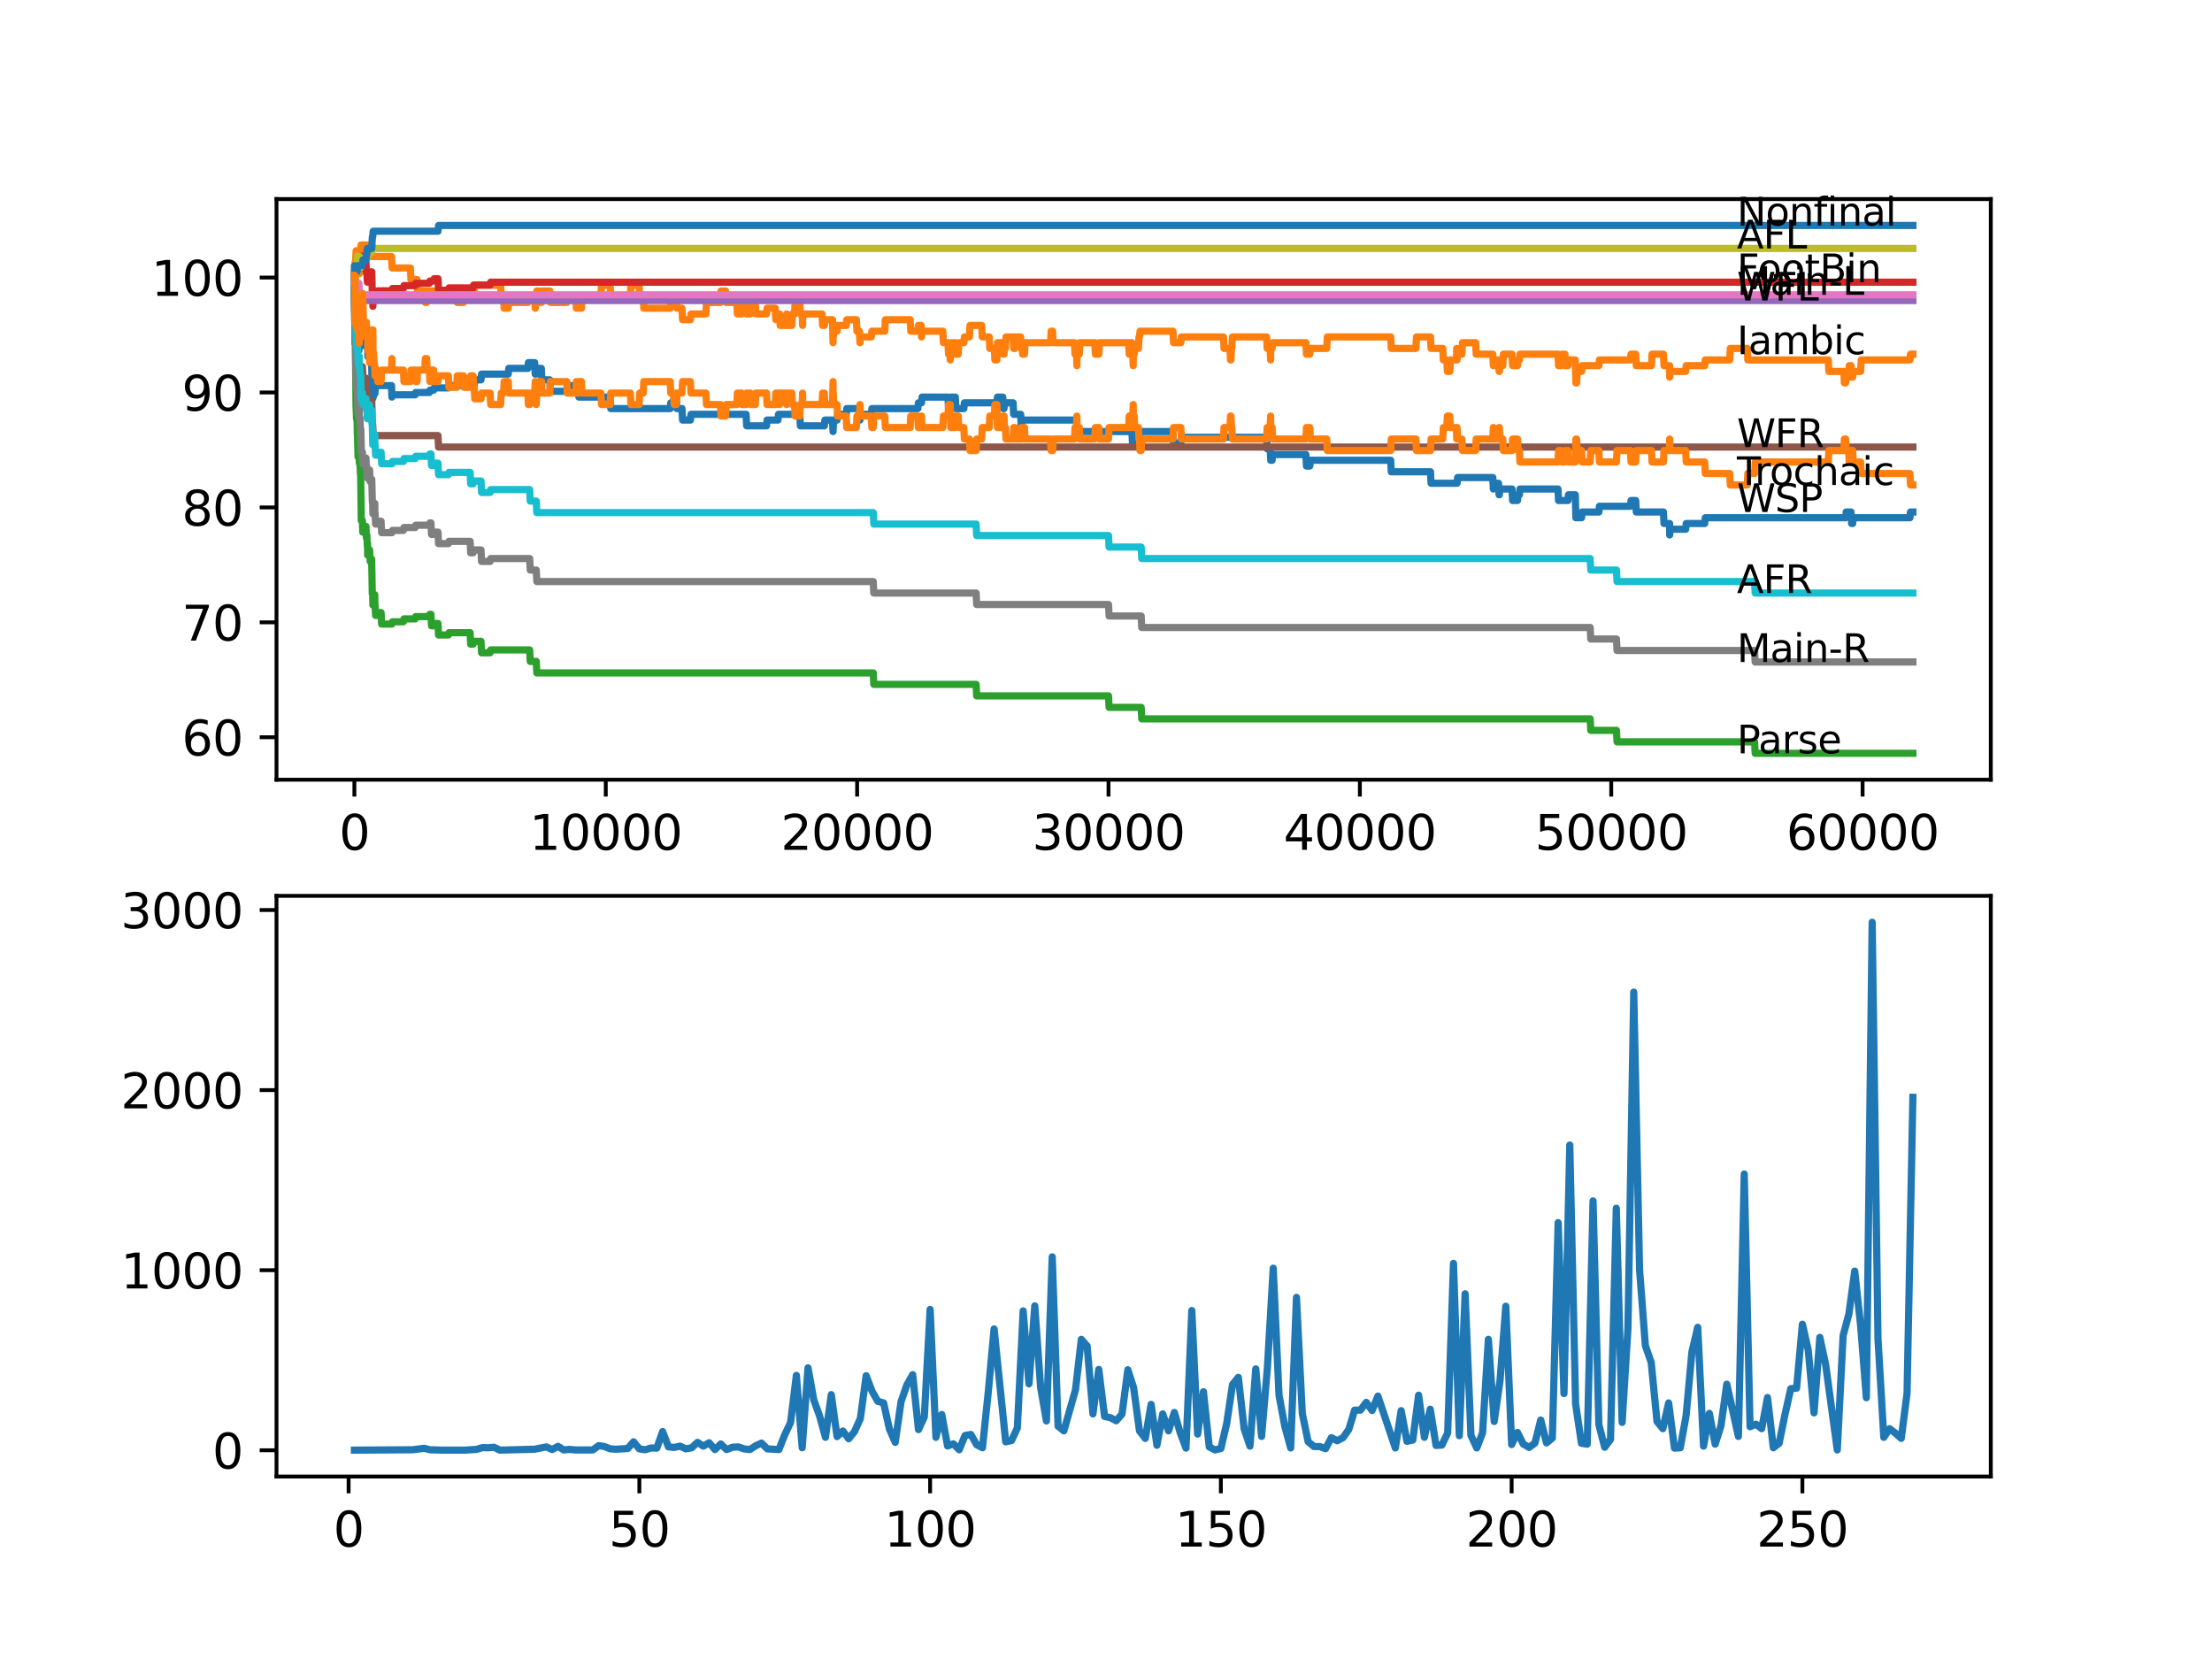 <?xml version="1.0" encoding="utf-8" standalone="no"?>
<!DOCTYPE svg PUBLIC "-//W3C//DTD SVG 1.1//EN"
  "http://www.w3.org/Graphics/SVG/1.1/DTD/svg11.dtd">
<svg xmlns:xlink="http://www.w3.org/1999/xlink" width="460.8pt" height="345.6pt" viewBox="0 0 460.8 345.6" xmlns="http://www.w3.org/2000/svg" version="1.1">
 <defs>
  <style type="text/css">*{stroke-linejoin: round; stroke-linecap: butt}</style>
 </defs>
 <g id="figure_1">
  <g id="patch_1">
   <path d="M 0 345.6 
L 460.8 345.6 
L 460.8 0 
L 0 0 
z
" style="fill: #ffffff"/>
  </g>
  <g id="axes_1">
   <g id="patch_2">
    <path d="M 57.6 162.432 
L 414.72 162.432 
L 414.72 41.472 
L 57.6 41.472 
z
" style="fill: #ffffff"/>
   </g>
   <g id="matplotlib.axis_1">
    <g id="xtick_1">
     <g id="line2d_1">
      <defs>
       <path id="m4d9a24ca5d" d="M 0 0 
L 0 3.5 
" style="stroke: #000000; stroke-width: 0.8"/>
      </defs>
      <g>
       <use xlink:href="#m4d9a24ca5d" x="73.827" y="162.432" style="stroke: #000000; stroke-width: 0.8"/>
      </g>
     </g>
     <g id="text_1">
      <!-- 0 -->
      <g transform="translate(70.646 177.03)scale(0.1 -0.1)">
       <defs>
        <path id="DejaVuSans-30" d="M 2034 4250 
Q 1547 4250 1301 3770 
Q 1056 3291 1056 2328 
Q 1056 1369 1301 889 
Q 1547 409 2034 409 
Q 2525 409 2770 889 
Q 3016 1369 3016 2328 
Q 3016 3291 2770 3770 
Q 2525 4250 2034 4250 
z
M 2034 4750 
Q 2819 4750 3233 4129 
Q 3647 3509 3647 2328 
Q 3647 1150 3233 529 
Q 2819 -91 2034 -91 
Q 1250 -91 836 529 
Q 422 1150 422 2328 
Q 422 3509 836 4129 
Q 1250 4750 2034 4750 
z
" transform="scale(0.016)"/>
       </defs>
       <use xlink:href="#DejaVuSans-30"/>
      </g>
     </g>
    </g>
    <g id="xtick_2">
     <g id="line2d_2">
      <g>
       <use xlink:href="#m4d9a24ca5d" x="126.192" y="162.432" style="stroke: #000000; stroke-width: 0.8"/>
      </g>
     </g>
     <g id="text_2">
      <!-- 10000 -->
      <g transform="translate(110.286 177.03)scale(0.1 -0.1)">
       <defs>
        <path id="DejaVuSans-31" d="M 794 531 
L 1825 531 
L 1825 4091 
L 703 3866 
L 703 4441 
L 1819 4666 
L 2450 4666 
L 2450 531 
L 3481 531 
L 3481 0 
L 794 0 
L 794 531 
z
" transform="scale(0.016)"/>
       </defs>
       <use xlink:href="#DejaVuSans-31"/>
       <use xlink:href="#DejaVuSans-30" x="63.623"/>
       <use xlink:href="#DejaVuSans-30" x="127.246"/>
       <use xlink:href="#DejaVuSans-30" x="190.869"/>
       <use xlink:href="#DejaVuSans-30" x="254.492"/>
      </g>
     </g>
    </g>
    <g id="xtick_3">
     <g id="line2d_3">
      <g>
       <use xlink:href="#m4d9a24ca5d" x="178.556" y="162.432" style="stroke: #000000; stroke-width: 0.8"/>
      </g>
     </g>
     <g id="text_3">
      <!-- 20000 -->
      <g transform="translate(162.65 177.03)scale(0.1 -0.1)">
       <defs>
        <path id="DejaVuSans-32" d="M 1228 531 
L 3431 531 
L 3431 0 
L 469 0 
L 469 531 
Q 828 903 1448 1529 
Q 2069 2156 2228 2338 
Q 2531 2678 2651 2914 
Q 2772 3150 2772 3378 
Q 2772 3750 2511 3984 
Q 2250 4219 1831 4219 
Q 1534 4219 1204 4116 
Q 875 4013 500 3803 
L 500 4441 
Q 881 4594 1212 4672 
Q 1544 4750 1819 4750 
Q 2544 4750 2975 4387 
Q 3406 4025 3406 3419 
Q 3406 3131 3298 2873 
Q 3191 2616 2906 2266 
Q 2828 2175 2409 1742 
Q 1991 1309 1228 531 
z
" transform="scale(0.016)"/>
       </defs>
       <use xlink:href="#DejaVuSans-32"/>
       <use xlink:href="#DejaVuSans-30" x="63.623"/>
       <use xlink:href="#DejaVuSans-30" x="127.246"/>
       <use xlink:href="#DejaVuSans-30" x="190.869"/>
       <use xlink:href="#DejaVuSans-30" x="254.492"/>
      </g>
     </g>
    </g>
    <g id="xtick_4">
     <g id="line2d_4">
      <g>
       <use xlink:href="#m4d9a24ca5d" x="230.921" y="162.432" style="stroke: #000000; stroke-width: 0.8"/>
      </g>
     </g>
     <g id="text_4">
      <!-- 30000 -->
      <g transform="translate(215.015 177.03)scale(0.1 -0.1)">
       <defs>
        <path id="DejaVuSans-33" d="M 2597 2516 
Q 3050 2419 3304 2112 
Q 3559 1806 3559 1356 
Q 3559 666 3084 287 
Q 2609 -91 1734 -91 
Q 1441 -91 1130 -33 
Q 819 25 488 141 
L 488 750 
Q 750 597 1062 519 
Q 1375 441 1716 441 
Q 2309 441 2620 675 
Q 2931 909 2931 1356 
Q 2931 1769 2642 2001 
Q 2353 2234 1838 2234 
L 1294 2234 
L 1294 2753 
L 1863 2753 
Q 2328 2753 2575 2939 
Q 2822 3125 2822 3475 
Q 2822 3834 2567 4026 
Q 2313 4219 1838 4219 
Q 1578 4219 1281 4162 
Q 984 4106 628 3988 
L 628 4550 
Q 988 4650 1302 4700 
Q 1616 4750 1894 4750 
Q 2613 4750 3031 4423 
Q 3450 4097 3450 3541 
Q 3450 3153 3228 2886 
Q 3006 2619 2597 2516 
z
" transform="scale(0.016)"/>
       </defs>
       <use xlink:href="#DejaVuSans-33"/>
       <use xlink:href="#DejaVuSans-30" x="63.623"/>
       <use xlink:href="#DejaVuSans-30" x="127.246"/>
       <use xlink:href="#DejaVuSans-30" x="190.869"/>
       <use xlink:href="#DejaVuSans-30" x="254.492"/>
      </g>
     </g>
    </g>
    <g id="xtick_5">
     <g id="line2d_5">
      <g>
       <use xlink:href="#m4d9a24ca5d" x="283.285" y="162.432" style="stroke: #000000; stroke-width: 0.8"/>
      </g>
     </g>
     <g id="text_5">
      <!-- 40000 -->
      <g transform="translate(267.379 177.03)scale(0.1 -0.1)">
       <defs>
        <path id="DejaVuSans-34" d="M 2419 4116 
L 825 1625 
L 2419 1625 
L 2419 4116 
z
M 2253 4666 
L 3047 4666 
L 3047 1625 
L 3713 1625 
L 3713 1100 
L 3047 1100 
L 3047 0 
L 2419 0 
L 2419 1100 
L 313 1100 
L 313 1709 
L 2253 4666 
z
" transform="scale(0.016)"/>
       </defs>
       <use xlink:href="#DejaVuSans-34"/>
       <use xlink:href="#DejaVuSans-30" x="63.623"/>
       <use xlink:href="#DejaVuSans-30" x="127.246"/>
       <use xlink:href="#DejaVuSans-30" x="190.869"/>
       <use xlink:href="#DejaVuSans-30" x="254.492"/>
      </g>
     </g>
    </g>
    <g id="xtick_6">
     <g id="line2d_6">
      <g>
       <use xlink:href="#m4d9a24ca5d" x="335.65" y="162.432" style="stroke: #000000; stroke-width: 0.8"/>
      </g>
     </g>
     <g id="text_6">
      <!-- 50000 -->
      <g transform="translate(319.744 177.03)scale(0.1 -0.1)">
       <defs>
        <path id="DejaVuSans-35" d="M 691 4666 
L 3169 4666 
L 3169 4134 
L 1269 4134 
L 1269 2991 
Q 1406 3038 1543 3061 
Q 1681 3084 1819 3084 
Q 2600 3084 3056 2656 
Q 3513 2228 3513 1497 
Q 3513 744 3044 326 
Q 2575 -91 1722 -91 
Q 1428 -91 1123 -41 
Q 819 9 494 109 
L 494 744 
Q 775 591 1075 516 
Q 1375 441 1709 441 
Q 2250 441 2565 725 
Q 2881 1009 2881 1497 
Q 2881 1984 2565 2268 
Q 2250 2553 1709 2553 
Q 1456 2553 1204 2497 
Q 953 2441 691 2322 
L 691 4666 
z
" transform="scale(0.016)"/>
       </defs>
       <use xlink:href="#DejaVuSans-35"/>
       <use xlink:href="#DejaVuSans-30" x="63.623"/>
       <use xlink:href="#DejaVuSans-30" x="127.246"/>
       <use xlink:href="#DejaVuSans-30" x="190.869"/>
       <use xlink:href="#DejaVuSans-30" x="254.492"/>
      </g>
     </g>
    </g>
    <g id="xtick_7">
     <g id="line2d_7">
      <g>
       <use xlink:href="#m4d9a24ca5d" x="388.014" y="162.432" style="stroke: #000000; stroke-width: 0.8"/>
      </g>
     </g>
     <g id="text_7">
      <!-- 60000 -->
      <g transform="translate(372.108 177.03)scale(0.1 -0.1)">
       <defs>
        <path id="DejaVuSans-36" d="M 2113 2584 
Q 1688 2584 1439 2293 
Q 1191 2003 1191 1497 
Q 1191 994 1439 701 
Q 1688 409 2113 409 
Q 2538 409 2786 701 
Q 3034 994 3034 1497 
Q 3034 2003 2786 2293 
Q 2538 2584 2113 2584 
z
M 3366 4563 
L 3366 3988 
Q 3128 4100 2886 4159 
Q 2644 4219 2406 4219 
Q 1781 4219 1451 3797 
Q 1122 3375 1075 2522 
Q 1259 2794 1537 2939 
Q 1816 3084 2150 3084 
Q 2853 3084 3261 2657 
Q 3669 2231 3669 1497 
Q 3669 778 3244 343 
Q 2819 -91 2113 -91 
Q 1303 -91 875 529 
Q 447 1150 447 2328 
Q 447 3434 972 4092 
Q 1497 4750 2381 4750 
Q 2619 4750 2861 4703 
Q 3103 4656 3366 4563 
z
" transform="scale(0.016)"/>
       </defs>
       <use xlink:href="#DejaVuSans-36"/>
       <use xlink:href="#DejaVuSans-30" x="63.623"/>
       <use xlink:href="#DejaVuSans-30" x="127.246"/>
       <use xlink:href="#DejaVuSans-30" x="190.869"/>
       <use xlink:href="#DejaVuSans-30" x="254.492"/>
      </g>
     </g>
    </g>
   </g>
   <g id="matplotlib.axis_2">
    <g id="ytick_1">
     <g id="line2d_8">
      <defs>
       <path id="m9b5e5c68ac" d="M 0 0 
L -3.5 0 
" style="stroke: #000000; stroke-width: 0.8"/>
      </defs>
      <g>
       <use xlink:href="#m9b5e5c68ac" x="57.6" y="153.582" style="stroke: #000000; stroke-width: 0.8"/>
      </g>
     </g>
     <g id="text_8">
      <!-- 60 -->
      <g transform="translate(37.875 157.381)scale(0.1 -0.1)">
       <use xlink:href="#DejaVuSans-36"/>
       <use xlink:href="#DejaVuSans-30" x="63.623"/>
      </g>
     </g>
    </g>
    <g id="ytick_2">
     <g id="line2d_9">
      <g>
       <use xlink:href="#m9b5e5c68ac" x="57.6" y="129.642" style="stroke: #000000; stroke-width: 0.8"/>
      </g>
     </g>
     <g id="text_9">
      <!-- 70 -->
      <g transform="translate(37.875 133.442)scale(0.1 -0.1)">
       <defs>
        <path id="DejaVuSans-37" d="M 525 4666 
L 3525 4666 
L 3525 4397 
L 1831 0 
L 1172 0 
L 2766 4134 
L 525 4134 
L 525 4666 
z
" transform="scale(0.016)"/>
       </defs>
       <use xlink:href="#DejaVuSans-37"/>
       <use xlink:href="#DejaVuSans-30" x="63.623"/>
      </g>
     </g>
    </g>
    <g id="ytick_3">
     <g id="line2d_10">
      <g>
       <use xlink:href="#m9b5e5c68ac" x="57.6" y="105.703" style="stroke: #000000; stroke-width: 0.8"/>
      </g>
     </g>
     <g id="text_10">
      <!-- 80 -->
      <g transform="translate(37.875 109.502)scale(0.1 -0.1)">
       <defs>
        <path id="DejaVuSans-38" d="M 2034 2216 
Q 1584 2216 1326 1975 
Q 1069 1734 1069 1313 
Q 1069 891 1326 650 
Q 1584 409 2034 409 
Q 2484 409 2743 651 
Q 3003 894 3003 1313 
Q 3003 1734 2745 1975 
Q 2488 2216 2034 2216 
z
M 1403 2484 
Q 997 2584 770 2862 
Q 544 3141 544 3541 
Q 544 4100 942 4425 
Q 1341 4750 2034 4750 
Q 2731 4750 3128 4425 
Q 3525 4100 3525 3541 
Q 3525 3141 3298 2862 
Q 3072 2584 2669 2484 
Q 3125 2378 3379 2068 
Q 3634 1759 3634 1313 
Q 3634 634 3220 271 
Q 2806 -91 2034 -91 
Q 1263 -91 848 271 
Q 434 634 434 1313 
Q 434 1759 690 2068 
Q 947 2378 1403 2484 
z
M 1172 3481 
Q 1172 3119 1398 2916 
Q 1625 2713 2034 2713 
Q 2441 2713 2670 2916 
Q 2900 3119 2900 3481 
Q 2900 3844 2670 4047 
Q 2441 4250 2034 4250 
Q 1625 4250 1398 4047 
Q 1172 3844 1172 3481 
z
" transform="scale(0.016)"/>
       </defs>
       <use xlink:href="#DejaVuSans-38"/>
       <use xlink:href="#DejaVuSans-30" x="63.623"/>
      </g>
     </g>
    </g>
    <g id="ytick_4">
     <g id="line2d_11">
      <g>
       <use xlink:href="#m9b5e5c68ac" x="57.6" y="81.763" style="stroke: #000000; stroke-width: 0.8"/>
      </g>
     </g>
     <g id="text_11">
      <!-- 90 -->
      <g transform="translate(37.875 85.562)scale(0.1 -0.1)">
       <defs>
        <path id="DejaVuSans-39" d="M 703 97 
L 703 672 
Q 941 559 1184 500 
Q 1428 441 1663 441 
Q 2288 441 2617 861 
Q 2947 1281 2994 2138 
Q 2813 1869 2534 1725 
Q 2256 1581 1919 1581 
Q 1219 1581 811 2004 
Q 403 2428 403 3163 
Q 403 3881 828 4315 
Q 1253 4750 1959 4750 
Q 2769 4750 3195 4129 
Q 3622 3509 3622 2328 
Q 3622 1225 3098 567 
Q 2575 -91 1691 -91 
Q 1453 -91 1209 -44 
Q 966 3 703 97 
z
M 1959 2075 
Q 2384 2075 2632 2365 
Q 2881 2656 2881 3163 
Q 2881 3666 2632 3958 
Q 2384 4250 1959 4250 
Q 1534 4250 1286 3958 
Q 1038 3666 1038 3163 
Q 1038 2656 1286 2365 
Q 1534 2075 1959 2075 
z
" transform="scale(0.016)"/>
       </defs>
       <use xlink:href="#DejaVuSans-39"/>
       <use xlink:href="#DejaVuSans-30" x="63.623"/>
      </g>
     </g>
    </g>
    <g id="ytick_5">
     <g id="line2d_12">
      <g>
       <use xlink:href="#m9b5e5c68ac" x="57.6" y="57.823" style="stroke: #000000; stroke-width: 0.8"/>
      </g>
     </g>
     <g id="text_12">
      <!-- 100 -->
      <g transform="translate(31.512 61.622)scale(0.1 -0.1)">
       <use xlink:href="#DejaVuSans-31"/>
       <use xlink:href="#DejaVuSans-30" x="63.623"/>
       <use xlink:href="#DejaVuSans-30" x="127.246"/>
      </g>
     </g>
    </g>
   </g>
   <g id="line2d_13">
    <path d="M 73.833 60.217 
L 73.927 66.8 
L 73.953 65.603 
L 74.032 65.603 
L 74.115 69.913 
L 74.147 68.716 
L 74.194 68.716 
L 74.309 67.519 
L 74.362 67.519 
L 74.482 71.828 
L 74.534 71.828 
L 74.634 70.631 
L 74.639 73.025 
L 74.77 73.025 
L 74.911 69.553 
L 74.98 69.553 
L 75.1 67.159 
L 75.131 67.159 
L 75.247 69.553 
L 75.252 69.553 
L 75.367 71.947 
L 76.577 71.947 
L 76.65 74.341 
L 76.692 73.863 
L 77.221 73.863 
L 77.242 73.384 
L 77.247 75.778 
L 77.31 75.778 
L 77.425 75.778 
L 77.551 82.96 
L 77.676 82.96 
L 77.791 82.481 
L 77.828 82.481 
L 77.943 82.002 
L 78.106 82.002 
L 78.231 80.326 
L 81.562 80.326 
L 81.635 82.72 
L 81.677 82.242 
L 86.489 82.242 
L 86.604 81.763 
L 89.443 81.763 
L 89.558 81.284 
L 90.322 81.284 
L 90.438 80.805 
L 93.412 80.805 
L 93.527 80.326 
L 98.784 80.326 
L 98.9 79.129 
L 100.198 79.129 
L 100.313 77.932 
L 105.869 77.932 
L 105.985 76.735 
L 109.964 76.735 
L 110.079 75.538 
L 111.383 75.538 
L 111.498 77.932 
L 111.697 77.932 
L 111.813 76.735 
L 112.766 76.735 
L 112.881 79.129 
L 114.536 79.129 
L 114.651 81.523 
L 118.065 81.523 
L 118.18 80.326 
L 120.479 80.326 
L 120.594 82.72 
L 127.114 82.72 
L 127.229 85.114 
L 139.618 85.114 
L 139.733 83.917 
L 140.32 83.917 
L 140.435 82.72 
L 140.885 82.72 
L 141.001 85.114 
L 142.069 85.114 
L 142.184 87.508 
L 143.828 87.508 
L 143.944 86.311 
L 155.427 86.311 
L 155.542 88.705 
L 159.679 88.705 
L 159.794 87.508 
L 162.062 87.508 
L 162.177 86.311 
L 166.612 86.311 
L 166.727 88.705 
L 171.723 88.705 
L 171.838 87.508 
L 173.425 87.508 
L 173.535 89.902 
L 173.655 87.508 
L 174.367 87.508 
L 174.482 86.311 
L 176.279 86.311 
L 176.394 85.114 
L 179.022 85.114 
L 179.138 87.508 
L 179.143 87.508 
L 179.258 86.311 
L 181.51 86.311 
L 181.625 85.114 
L 191.208 85.114 
L 191.323 83.917 
L 191.967 83.917 
L 192.082 82.72 
L 197.481 82.72 
L 197.596 85.114 
L 197.732 85.114 
L 197.848 83.917 
L 197.999 83.917 
L 198.115 82.72 
L 199.01 82.72 
L 199.125 85.114 
L 200.785 85.114 
L 200.9 83.917 
L 207.671 83.917 
L 207.786 82.72 
L 208.891 82.72 
L 209.006 85.114 
L 209.153 85.114 
L 209.268 83.917 
L 211.054 83.917 
L 211.169 86.311 
L 212.625 86.311 
L 212.74 88.705 
L 212.766 88.705 
L 212.881 87.508 
L 224.265 87.508 
L 224.381 89.902 
L 235.801 89.902 
L 235.917 92.296 
L 236.278 92.296 
L 236.393 91.099 
L 237.372 91.099 
L 237.487 89.902 
L 244.347 89.902 
L 244.462 92.296 
L 245.997 92.296 
L 246.112 91.099 
L 263.858 91.099 
L 263.973 93.493 
L 264.602 93.493 
L 264.717 95.887 
L 265.005 95.887 
L 265.12 94.69 
L 272.043 94.69 
L 272.158 97.084 
L 272.854 97.084 
L 272.97 95.887 
L 289.711 95.887 
L 289.826 98.281 
L 298 98.281 
L 298.115 100.675 
L 303.535 100.675 
L 303.65 99.478 
L 310.976 99.478 
L 311.091 101.872 
L 311.096 101.872 
L 311.211 100.675 
L 312.17 100.675 
L 312.285 103.069 
L 312.348 103.069 
L 312.463 101.872 
L 314.982 101.872 
L 315.097 104.266 
L 316.118 104.266 
L 316.233 103.069 
L 316.521 103.069 
L 316.636 101.872 
L 324.554 101.872 
L 324.669 104.266 
L 326.627 104.266 
L 326.743 103.069 
L 328.162 103.069 
L 328.282 107.857 
L 329.476 107.857 
L 329.591 106.66 
L 333.074 106.66 
L 333.189 105.463 
L 339.661 105.463 
L 339.776 104.266 
L 340.75 104.266 
L 340.865 106.66 
L 346.526 106.66 
L 346.641 109.054 
L 347.814 109.054 
L 347.825 111.448 
L 347.924 110.251 
L 351.155 110.251 
L 351.27 109.054 
L 355.124 109.054 
L 355.239 107.857 
L 384.48 107.857 
L 384.595 106.66 
L 385.606 106.66 
L 385.721 109.054 
L 385.951 109.054 
L 386.066 107.857 
L 397.875 107.857 
L 397.99 106.66 
L 398.487 106.66 
L 398.487 106.66 
" clip-path="url(#pf6b958a316)" style="fill: none; stroke: #1f77b4; stroke-width: 1.5; stroke-linecap: square"/>
   </g>
   <g id="line2d_14">
    <path d="M 73.833 60.217 
L 73.979 54.631 
L 74.068 54.631 
L 74.184 52.237 
L 74.372 52.237 
L 74.383 54.631 
L 74.482 52.237 
L 74.634 52.237 
L 74.749 54.631 
L 74.781 54.631 
L 74.817 57.025 
L 74.838 52.237 
L 74.885 52.237 
L 75.089 52.237 
L 75.205 51.04 
L 75.54 51.04 
L 75.655 53.434 
L 75.686 53.434 
L 75.802 51.04 
L 77.242 51.04 
L 77.357 53.434 
L 81.562 53.434 
L 81.677 55.828 
L 85.494 55.828 
L 85.609 58.222 
L 86.866 58.222 
L 86.981 60.616 
L 88.484 60.616 
L 88.6 63.01 
L 88.882 63.01 
L 88.997 60.616 
L 95.135 60.616 
L 95.25 63.01 
L 96.559 63.01 
L 96.674 60.616 
L 98.784 60.616 
L 98.9 59.419 
L 104.298 59.419 
L 104.414 61.813 
L 104.901 61.813 
L 105.016 64.207 
L 105.869 64.207 
L 105.985 63.01 
L 109.964 63.01 
L 110.079 61.813 
L 111.383 61.813 
L 111.498 64.207 
L 111.509 64.207 
L 111.624 61.813 
L 111.697 61.813 
L 111.813 60.616 
L 112.143 60.616 
L 112.258 63.01 
L 112.603 63.01 
L 112.719 60.616 
L 112.766 60.616 
L 112.839 63.01 
L 112.876 60.616 
L 114.536 60.616 
L 114.651 63.01 
L 118.065 63.01 
L 118.18 61.813 
L 119.95 61.813 
L 120.065 64.207 
L 120.196 64.207 
L 120.311 61.813 
L 120.479 61.813 
L 120.594 64.207 
L 121.128 64.207 
L 121.244 61.813 
L 125.181 61.813 
L 125.297 59.419 
L 127.114 59.419 
L 127.229 61.813 
L 131.313 61.813 
L 131.428 59.419 
L 133.141 59.419 
L 133.256 61.813 
L 133.994 61.813 
L 134.109 64.207 
L 139.618 64.207 
L 139.733 63.01 
L 140.32 63.01 
L 140.435 61.813 
L 140.885 61.813 
L 141.001 64.207 
L 142.069 64.207 
L 142.184 66.601 
L 143.828 66.601 
L 143.944 65.404 
L 147.054 65.404 
L 147.169 63.01 
L 150.086 63.01 
L 150.201 60.616 
L 151.144 60.616 
L 151.259 63.01 
L 153.495 63.01 
L 153.61 65.404 
L 154.479 65.404 
L 154.594 63.01 
L 155.427 63.01 
L 155.542 65.404 
L 156.286 65.404 
L 156.401 63.01 
L 157.338 63.01 
L 157.454 65.404 
L 159.679 65.404 
L 159.794 64.207 
L 161.496 64.207 
L 161.611 66.601 
L 162.062 66.601 
L 162.177 65.404 
L 162.407 65.404 
L 162.522 67.798 
L 163.743 67.798 
L 163.858 65.404 
L 163.889 65.404 
L 164.004 67.798 
L 164.947 67.798 
L 165.062 65.404 
L 165.512 65.404 
L 165.628 63.01 
L 166.612 63.01 
L 166.727 65.404 
L 167.125 65.404 
L 167.188 67.798 
L 167.235 65.404 
L 171.252 65.404 
L 171.367 67.798 
L 171.723 67.798 
L 171.838 66.601 
L 173.425 66.601 
L 173.535 71.389 
L 173.54 70.192 
L 173.587 70.192 
L 173.702 68.995 
L 174.367 68.995 
L 174.482 67.798 
L 176.279 67.798 
L 176.394 66.601 
L 178.399 66.601 
L 178.515 68.995 
L 179.022 68.995 
L 179.138 71.389 
L 179.143 71.389 
L 179.258 70.192 
L 181.51 70.192 
L 181.625 68.995 
L 184.317 68.995 
L 184.432 66.601 
L 189.611 66.601 
L 189.726 68.995 
L 191.208 68.995 
L 191.323 67.798 
L 191.899 67.798 
L 191.967 70.192 
L 192.009 68.995 
L 196.413 68.995 
L 196.528 71.389 
L 197.481 71.389 
L 197.596 73.783 
L 197.732 73.783 
L 197.842 72.586 
L 197.952 74.98 
L 198.067 71.389 
L 198.366 71.389 
L 198.481 73.783 
L 198.643 73.783 
L 198.759 71.389 
L 199.01 71.389 
L 199.125 73.783 
L 199.617 73.783 
L 199.733 71.389 
L 200.785 71.389 
L 200.9 70.192 
L 201.953 70.192 
L 202.068 67.798 
L 204.503 67.798 
L 204.618 70.192 
L 206.079 70.192 
L 206.194 72.586 
L 207.137 72.586 
L 207.252 74.98 
L 207.671 74.98 
L 207.797 71.389 
L 208.891 71.389 
L 209.006 73.783 
L 209.153 73.783 
L 209.268 72.586 
L 209.451 72.586 
L 209.567 70.192 
L 211.054 70.192 
L 211.169 72.586 
L 211.431 72.586 
L 211.546 70.192 
L 212.625 70.192 
L 212.74 72.586 
L 212.766 72.586 
L 212.881 71.389 
L 212.918 71.389 
L 213.033 73.783 
L 213.421 73.783 
L 213.536 71.389 
L 218.856 71.389 
L 218.971 68.995 
L 219.28 68.995 
L 219.396 71.389 
L 223.831 71.389 
L 223.946 73.783 
L 224.265 73.783 
L 224.333 76.177 
L 224.375 73.783 
L 224.841 73.783 
L 224.957 71.389 
L 228.067 71.389 
L 228.182 73.783 
L 228.905 73.783 
L 229.02 71.389 
L 235.115 71.389 
L 235.231 73.783 
L 235.283 73.783 
L 235.398 71.389 
L 235.801 71.389 
L 235.917 73.783 
L 235.985 73.783 
L 236.068 76.177 
L 236.095 73.783 
L 236.278 73.783 
L 236.393 72.586 
L 237.158 72.586 
L 237.273 70.192 
L 237.372 70.192 
L 237.487 68.995 
L 244.347 68.995 
L 244.462 71.389 
L 245.997 71.389 
L 246.112 70.192 
L 254.872 70.192 
L 254.988 72.586 
L 256.223 72.586 
L 256.339 74.98 
L 256.428 74.98 
L 256.543 72.586 
L 256.606 72.586 
L 256.721 70.192 
L 263.858 70.192 
L 263.973 72.586 
L 264.602 72.586 
L 264.691 74.98 
L 264.712 72.586 
L 265.005 72.586 
L 265.12 71.389 
L 272.043 71.389 
L 272.158 73.783 
L 272.854 73.783 
L 272.97 72.586 
L 276.389 72.586 
L 276.504 70.192 
L 289.711 70.192 
L 289.826 72.586 
L 294.957 72.586 
L 295.073 70.192 
L 298 70.192 
L 298.115 72.586 
L 300.555 72.586 
L 300.67 74.98 
L 301.393 74.98 
L 301.508 77.374 
L 302.021 77.374 
L 302.137 74.98 
L 303.399 74.98 
L 303.461 72.586 
L 303.509 74.98 
L 303.535 74.98 
L 303.65 73.783 
L 304.54 73.783 
L 304.655 71.389 
L 307.399 71.389 
L 307.514 73.783 
L 310.976 73.783 
L 311.091 76.177 
L 311.096 76.177 
L 311.211 74.98 
L 312.17 74.98 
L 312.285 77.374 
L 312.348 77.374 
L 312.463 76.177 
L 313.06 76.177 
L 313.175 73.783 
L 314.982 73.783 
L 315.097 76.177 
L 316.118 76.177 
L 316.233 74.98 
L 316.521 74.98 
L 316.636 73.783 
L 324.554 73.783 
L 324.669 76.177 
L 325.24 76.177 
L 325.355 73.783 
L 325.999 73.783 
L 326.114 76.177 
L 326.627 76.177 
L 326.743 74.98 
L 328.162 74.98 
L 328.282 79.768 
L 328.439 79.768 
L 328.555 77.374 
L 329.476 77.374 
L 329.591 76.177 
L 333.074 76.177 
L 333.189 74.98 
L 339.661 74.98 
L 339.776 73.783 
L 340.75 73.783 
L 340.865 76.177 
L 344.033 76.177 
L 344.149 73.783 
L 346.526 73.783 
L 346.641 76.177 
L 347.814 76.177 
L 347.825 78.571 
L 347.924 77.374 
L 351.155 77.374 
L 351.27 76.177 
L 355.124 76.177 
L 355.239 74.98 
L 360.335 74.98 
L 360.45 72.586 
L 363.984 72.586 
L 364.1 74.98 
L 380.867 74.98 
L 380.982 77.374 
L 384.103 77.374 
L 384.218 79.768 
L 384.48 79.768 
L 384.595 78.571 
L 385.108 78.571 
L 385.223 76.177 
L 385.606 76.177 
L 385.721 78.571 
L 385.951 78.571 
L 386.066 77.374 
L 387.611 77.374 
L 387.726 74.98 
L 397.875 74.98 
L 397.99 73.783 
L 398.487 73.783 
L 398.487 73.783 
" clip-path="url(#pf6b958a316)" style="fill: none; stroke: #ff7f0e; stroke-width: 1.5; stroke-linecap: square"/>
   </g>
   <g id="line2d_15">
    <path d="M 73.833 60.217 
L 73.964 71.588 
L 74.032 71.588 
L 74.168 84.875 
L 74.194 84.875 
L 74.267 87.269 
L 74.304 86.67 
L 74.356 86.67 
L 74.362 86.072 
L 74.435 90.381 
L 74.461 90.381 
L 74.582 95.169 
L 74.655 95.169 
L 74.77 94.571 
L 74.807 94.571 
L 74.843 94.092 
L 74.849 96.486 
L 74.896 96.486 
L 74.98 96.486 
L 75.095 98.88 
L 75.131 98.88 
L 75.262 108.456 
L 75.498 108.456 
L 75.556 110.85 
L 75.608 110.251 
L 75.624 110.251 
L 75.739 109.653 
L 76.231 109.653 
L 76.331 112.047 
L 76.341 111.448 
L 76.414 111.448 
L 76.529 113.842 
L 76.535 113.842 
L 76.577 113.244 
L 76.582 115.638 
L 76.629 115.638 
L 76.65 115.638 
L 76.765 115.159 
L 76.88 115.159 
L 76.996 114.56 
L 77.001 114.56 
L 77.116 116.954 
L 77.221 116.954 
L 77.336 116.475 
L 77.425 116.475 
L 77.551 123.657 
L 77.634 123.657 
L 77.676 126.051 
L 77.744 124.974 
L 77.828 124.974 
L 77.943 124.495 
L 78.038 124.495 
L 78.079 123.897 
L 78.085 126.291 
L 78.127 125.812 
L 78.242 128.206 
L 78.577 128.206 
L 78.692 127.608 
L 79.383 127.608 
L 79.499 130.002 
L 81.635 130.002 
L 81.75 129.523 
L 84.033 129.523 
L 84.149 128.924 
L 86.489 128.924 
L 86.604 128.445 
L 89.443 128.445 
L 89.558 127.967 
L 89.778 127.967 
L 89.893 130.361 
L 90.322 130.361 
L 90.438 129.882 
L 91.244 129.882 
L 91.359 132.276 
L 93.412 132.276 
L 93.527 131.797 
L 97.936 131.797 
L 98.051 134.191 
L 98.554 134.191 
L 98.669 133.592 
L 100.198 133.592 
L 100.313 135.986 
L 102.099 135.986 
L 102.214 135.388 
L 110.341 135.388 
L 110.456 137.782 
L 111.713 137.782 
L 111.828 140.176 
L 181.913 140.176 
L 182.028 142.57 
L 203.346 142.57 
L 203.461 144.964 
L 230.926 144.964 
L 231.041 147.358 
L 237.728 147.358 
L 237.844 149.752 
L 331.267 149.752 
L 331.382 152.146 
L 336.739 152.146 
L 336.854 154.54 
L 365.513 154.54 
L 365.629 156.934 
L 398.487 156.934 
L 398.487 156.934 
" clip-path="url(#pf6b958a316)" style="fill: none; stroke: #2ca02c; stroke-width: 1.5; stroke-linecap: square"/>
   </g>
   <g id="line2d_16">
    <path d="M 73.833 57.823 
L 74.037 57.823 
L 74.157 56.746 
L 74.267 56.746 
L 74.388 55.549 
L 74.409 55.549 
L 74.524 55.07 
L 74.655 55.07 
L 74.775 53.873 
L 74.807 53.873 
L 74.922 53.394 
L 75.498 53.394 
L 75.556 55.788 
L 75.608 55.19 
L 75.624 55.19 
L 75.739 54.591 
L 76.231 54.591 
L 76.331 56.985 
L 76.341 56.387 
L 76.414 56.387 
L 76.529 58.781 
L 76.535 58.781 
L 76.655 57.703 
L 76.88 57.703 
L 76.996 57.105 
L 77.221 57.105 
L 77.336 56.626 
L 77.446 56.626 
L 77.566 61.414 
L 77.634 61.414 
L 77.676 63.808 
L 77.744 62.731 
L 77.828 62.731 
L 77.943 62.252 
L 78.038 62.252 
L 78.158 61.174 
L 78.577 61.174 
L 78.692 60.576 
L 81.635 60.576 
L 81.75 60.097 
L 84.033 60.097 
L 84.149 59.499 
L 86.489 59.499 
L 86.604 59.02 
L 89.443 59.02 
L 89.558 58.541 
L 90.322 58.541 
L 90.438 58.062 
L 91.244 58.062 
L 91.359 60.456 
L 93.412 60.456 
L 93.527 59.977 
L 98.554 59.977 
L 98.669 59.379 
L 102.099 59.379 
L 102.214 58.781 
L 398.487 58.781 
L 398.487 58.781 
" clip-path="url(#pf6b958a316)" style="fill: none; stroke: #d62728; stroke-width: 1.5; stroke-linecap: square"/>
   </g>
   <g id="line2d_17">
    <path d="M 73.833 57.823 
L 73.838 57.823 
L 73.848 57.224 
L 73.854 59.618 
L 73.943 58.421 
L 74.016 58.421 
L 74.131 60.815 
L 74.393 60.815 
L 74.508 60.217 
L 74.77 60.217 
L 74.885 62.611 
L 398.487 62.611 
L 398.487 62.611 
" clip-path="url(#pf6b958a316)" style="fill: none; stroke: #9467bd; stroke-width: 1.5; stroke-linecap: square"/>
   </g>
   <g id="line2d_18">
    <path d="M 73.833 60.217 
L 73.964 71.588 
L 74.393 71.588 
L 74.513 76.376 
L 75.498 76.376 
L 75.613 78.77 
L 76.231 78.77 
L 76.346 81.164 
L 76.414 81.164 
L 76.529 83.558 
L 77.446 83.558 
L 77.566 88.346 
L 77.634 88.346 
L 77.75 90.74 
L 91.244 90.74 
L 91.359 93.134 
L 398.487 93.134 
L 398.487 93.134 
" clip-path="url(#pf6b958a316)" style="fill: none; stroke: #8c564b; stroke-width: 1.5; stroke-linecap: square"/>
   </g>
   <g id="line2d_19">
    <path d="M 73.833 57.823 
L 73.838 57.823 
L 73.848 56.626 
L 73.854 59.02 
L 73.948 57.823 
L 74.016 57.823 
L 74.053 60.217 
L 74.126 59.618 
L 74.393 59.618 
L 74.508 59.02 
L 74.77 59.02 
L 74.885 61.414 
L 398.487 61.414 
L 398.487 61.414 
" clip-path="url(#pf6b958a316)" style="fill: none; stroke: #e377c2; stroke-width: 1.5; stroke-linecap: square"/>
   </g>
   <g id="line2d_20">
    <path d="M 73.833 57.344 
L 73.838 57.344 
L 73.974 71.11 
L 74.016 71.11 
L 74.053 68.835 
L 74.095 76.017 
L 74.105 76.017 
L 74.115 76.017 
L 74.236 80.805 
L 74.267 80.805 
L 74.388 79.608 
L 74.393 79.608 
L 74.513 83.917 
L 74.534 83.917 
L 74.65 86.311 
L 74.655 86.311 
L 74.775 85.114 
L 74.807 85.114 
L 74.843 84.636 
L 74.849 87.03 
L 74.896 87.03 
L 74.98 87.03 
L 75.095 89.423 
L 75.163 89.423 
L 75.283 94.211 
L 75.498 94.211 
L 75.556 96.605 
L 75.608 96.007 
L 75.624 96.007 
L 75.739 95.408 
L 76.231 95.408 
L 76.331 97.802 
L 76.341 97.204 
L 76.414 97.204 
L 76.529 99.598 
L 76.535 99.598 
L 76.655 98.521 
L 76.88 98.521 
L 76.996 97.922 
L 77.001 97.922 
L 77.116 100.316 
L 77.221 100.316 
L 77.336 99.837 
L 77.446 99.837 
L 77.566 104.625 
L 77.634 104.625 
L 77.676 107.019 
L 77.744 105.942 
L 77.828 105.942 
L 77.943 105.463 
L 78.038 105.463 
L 78.079 104.865 
L 78.085 107.259 
L 78.127 106.78 
L 78.242 109.174 
L 78.577 109.174 
L 78.692 108.575 
L 79.383 108.575 
L 79.499 110.969 
L 81.635 110.969 
L 81.75 110.491 
L 84.033 110.491 
L 84.149 109.892 
L 86.489 109.892 
L 86.604 109.413 
L 89.443 109.413 
L 89.558 108.934 
L 89.778 108.934 
L 89.893 111.328 
L 90.322 111.328 
L 90.438 110.85 
L 91.244 110.85 
L 91.359 113.244 
L 93.412 113.244 
L 93.527 112.765 
L 97.936 112.765 
L 98.051 115.159 
L 98.554 115.159 
L 98.669 114.56 
L 100.198 114.56 
L 100.313 116.954 
L 102.099 116.954 
L 102.214 116.356 
L 110.341 116.356 
L 110.456 118.75 
L 111.713 118.75 
L 111.828 121.144 
L 181.913 121.144 
L 182.028 123.538 
L 203.346 123.538 
L 203.461 125.932 
L 230.926 125.932 
L 231.041 128.326 
L 237.728 128.326 
L 237.844 130.72 
L 331.267 130.72 
L 331.382 133.114 
L 336.739 133.114 
L 336.854 135.508 
L 365.513 135.508 
L 365.629 137.902 
L 398.487 137.902 
L 398.487 137.902 
" clip-path="url(#pf6b958a316)" style="fill: none; stroke: #7f7f7f; stroke-width: 1.5; stroke-linecap: square"/>
   </g>
   <g id="line2d_21">
    <path d="M 73.833 57.344 
L 73.848 55.349 
L 73.854 57.743 
L 73.948 55.948 
L 74.016 55.948 
L 74.032 58.342 
L 74.068 55.748 
L 74.126 55.748 
L 74.362 55.748 
L 74.482 53.354 
L 74.77 53.354 
L 74.885 55.748 
L 75.131 55.748 
L 75.247 54.95 
L 75.252 54.95 
L 75.367 53.753 
L 76.577 53.753 
L 76.692 52.556 
L 77.425 52.556 
L 77.54 51.758 
L 398.487 51.758 
L 398.487 51.758 
" clip-path="url(#pf6b958a316)" style="fill: none; stroke: #bcbd22; stroke-width: 1.5; stroke-linecap: square"/>
   </g>
   <g id="line2d_22">
    <path d="M 73.833 57.344 
L 73.838 57.344 
L 73.969 67.519 
L 74.016 67.519 
L 74.058 63.449 
L 74.115 67.439 
L 74.236 72.227 
L 74.267 72.227 
L 74.393 69.833 
L 74.508 73.543 
L 74.534 73.543 
L 74.65 75.937 
L 74.655 75.937 
L 74.775 74.74 
L 74.807 74.74 
L 74.843 74.262 
L 74.849 76.656 
L 74.896 76.656 
L 74.98 76.656 
L 75.095 79.05 
L 75.131 79.05 
L 75.163 78.252 
L 75.205 83.04 
L 75.215 83.04 
L 75.252 83.04 
L 75.367 81.843 
L 75.498 81.843 
L 75.556 84.237 
L 75.608 83.638 
L 75.624 83.638 
L 75.739 83.04 
L 76.231 83.04 
L 76.331 85.434 
L 76.341 84.835 
L 76.414 84.835 
L 76.529 87.229 
L 76.535 87.229 
L 76.666 84.955 
L 76.88 84.955 
L 76.996 84.356 
L 77.001 84.356 
L 77.116 86.75 
L 77.221 86.75 
L 77.336 86.271 
L 77.425 86.271 
L 77.446 85.473 
L 77.451 87.867 
L 77.524 87.867 
L 77.535 87.867 
L 77.655 92.655 
L 77.676 92.655 
L 77.797 91.578 
L 77.828 91.578 
L 77.943 91.099 
L 78.038 91.099 
L 78.079 90.501 
L 78.085 92.895 
L 78.127 92.416 
L 78.242 94.81 
L 78.577 94.81 
L 78.692 94.211 
L 79.383 94.211 
L 79.499 96.605 
L 81.635 96.605 
L 81.75 96.127 
L 84.033 96.127 
L 84.149 95.528 
L 86.489 95.528 
L 86.604 95.049 
L 89.443 95.049 
L 89.558 94.571 
L 89.778 94.571 
L 89.893 96.965 
L 90.322 96.965 
L 90.438 96.486 
L 91.244 96.486 
L 91.359 98.88 
L 93.412 98.88 
L 93.527 98.401 
L 97.936 98.401 
L 98.051 100.795 
L 98.554 100.795 
L 98.669 100.196 
L 100.198 100.196 
L 100.313 102.59 
L 102.099 102.59 
L 102.214 101.992 
L 110.341 101.992 
L 110.456 104.386 
L 111.713 104.386 
L 111.828 106.78 
L 181.913 106.78 
L 182.028 109.174 
L 203.346 109.174 
L 203.461 111.568 
L 230.926 111.568 
L 231.041 113.962 
L 237.728 113.962 
L 237.844 116.356 
L 331.267 116.356 
L 331.382 118.75 
L 336.739 118.75 
L 336.854 121.144 
L 365.513 121.144 
L 365.629 123.538 
L 398.487 123.538 
L 398.487 123.538 
" clip-path="url(#pf6b958a316)" style="fill: none; stroke: #17becf; stroke-width: 1.5; stroke-linecap: square"/>
   </g>
   <g id="line2d_23">
    <path d="M 73.833 57.344 
L 73.848 55.349 
L 73.854 57.743 
L 73.948 56.546 
L 74.393 56.546 
L 74.513 55.349 
L 75.498 55.349 
L 75.613 54.152 
L 76.231 54.152 
L 76.346 52.955 
L 76.414 52.955 
L 76.529 51.758 
L 77.446 51.758 
L 77.566 49.364 
L 77.634 49.364 
L 77.75 48.167 
L 91.244 48.167 
L 91.359 46.97 
L 398.487 46.97 
L 398.487 46.97 
" clip-path="url(#pf6b958a316)" style="fill: none; stroke: #1f77b4; stroke-width: 1.5; stroke-linecap: square"/>
   </g>
   <g id="line2d_24">
    <path d="M 73.833 57.344 
L 73.875 57.344 
L 73.995 62.731 
L 74.037 62.731 
L 74.053 67.519 
L 74.121 62.531 
L 74.147 62.531 
L 74.194 62.531 
L 74.267 61.334 
L 74.273 63.728 
L 74.299 63.728 
L 74.356 63.728 
L 74.43 68.516 
L 74.466 65.524 
L 74.534 65.524 
L 74.655 61.933 
L 74.77 64.327 
L 74.781 64.327 
L 74.807 61.933 
L 74.838 71.509 
L 74.88 69.115 
L 74.98 69.115 
L 75.089 67.918 
L 75.131 70.312 
L 75.168 67.12 
L 75.194 67.12 
L 75.199 67.12 
L 75.315 64.726 
L 75.498 64.726 
L 75.556 61.135 
L 75.613 63.529 
L 75.624 63.529 
L 75.744 68.317 
L 76.231 68.317 
L 76.331 67.12 
L 76.336 69.514 
L 76.414 69.514 
L 76.529 68.317 
L 76.535 68.317 
L 76.655 73.105 
L 76.88 73.105 
L 76.996 75.498 
L 77.001 75.498 
L 77.116 73.105 
L 77.221 73.105 
L 77.242 75.498 
L 77.331 73.105 
L 77.425 73.105 
L 77.556 69.913 
L 77.634 69.913 
L 77.676 68.716 
L 77.702 73.503 
L 77.729 73.503 
L 77.828 73.503 
L 77.943 75.897 
L 78.038 75.897 
L 78.127 78.291 
L 78.148 77.094 
L 78.577 77.094 
L 78.692 79.488 
L 79.383 79.488 
L 79.499 77.094 
L 81.562 77.094 
L 81.635 74.7 
L 81.672 77.094 
L 84.033 77.094 
L 84.149 79.488 
L 85.494 79.488 
L 85.609 77.094 
L 86.489 77.094 
L 86.604 79.488 
L 86.866 79.488 
L 86.981 77.094 
L 88.484 77.094 
L 88.6 74.7 
L 88.882 74.7 
L 88.997 77.094 
L 89.443 77.094 
L 89.558 79.488 
L 89.778 79.488 
L 89.893 77.094 
L 90.322 77.094 
L 90.438 79.488 
L 91.244 79.488 
L 91.359 78.291 
L 93.412 78.291 
L 93.527 80.685 
L 95.135 80.685 
L 95.25 78.291 
L 96.559 78.291 
L 96.674 80.685 
L 97.936 80.685 
L 98.051 78.291 
L 98.554 78.291 
L 98.669 80.685 
L 98.784 80.685 
L 98.9 83.079 
L 100.198 83.079 
L 100.313 81.882 
L 102.099 81.882 
L 102.214 84.276 
L 104.298 84.276 
L 104.414 81.882 
L 104.901 81.882 
L 105.016 79.488 
L 105.869 79.488 
L 105.985 81.882 
L 109.964 81.882 
L 110.079 84.276 
L 110.341 84.276 
L 110.456 81.882 
L 111.383 81.882 
L 111.498 79.488 
L 111.509 79.488 
L 111.624 81.882 
L 111.697 81.882 
L 111.713 84.276 
L 111.807 81.882 
L 112.143 81.882 
L 112.258 79.488 
L 112.603 79.488 
L 112.719 81.882 
L 112.766 81.882 
L 112.839 79.488 
L 112.876 81.882 
L 114.536 81.882 
L 114.651 79.488 
L 118.065 79.488 
L 118.18 81.882 
L 119.95 81.882 
L 120.065 79.488 
L 120.196 79.488 
L 120.311 81.882 
L 120.479 81.882 
L 120.594 79.488 
L 121.128 79.488 
L 121.244 81.882 
L 125.181 81.882 
L 125.297 84.276 
L 127.114 84.276 
L 127.229 81.882 
L 131.313 81.882 
L 131.428 84.276 
L 133.141 84.276 
L 133.256 81.882 
L 133.994 81.882 
L 134.109 79.488 
L 139.618 79.488 
L 139.733 81.882 
L 140.32 81.882 
L 140.435 84.276 
L 140.885 84.276 
L 141.001 81.882 
L 142.069 81.882 
L 142.184 79.488 
L 143.828 79.488 
L 143.944 81.882 
L 147.054 81.882 
L 147.169 84.276 
L 150.086 84.276 
L 150.201 86.67 
L 151.144 86.67 
L 151.259 84.276 
L 153.495 84.276 
L 153.61 81.882 
L 154.479 81.882 
L 154.594 84.276 
L 155.427 84.276 
L 155.542 81.882 
L 156.286 81.882 
L 156.401 84.276 
L 157.338 84.276 
L 157.454 81.882 
L 159.679 81.882 
L 159.794 84.276 
L 161.496 84.276 
L 161.611 81.882 
L 162.062 81.882 
L 162.177 84.276 
L 162.407 84.276 
L 162.522 81.882 
L 163.743 81.882 
L 163.858 84.276 
L 163.889 84.276 
L 164.004 81.882 
L 164.947 81.882 
L 165.062 84.276 
L 165.512 84.276 
L 165.628 86.67 
L 166.612 86.67 
L 166.727 84.276 
L 167.125 84.276 
L 167.188 81.882 
L 167.235 84.276 
L 171.252 84.276 
L 171.367 81.882 
L 171.723 81.882 
L 171.838 84.276 
L 173.425 84.276 
L 173.535 79.488 
L 173.54 81.882 
L 173.587 81.882 
L 173.702 84.276 
L 174.367 84.276 
L 174.482 86.67 
L 176.279 86.67 
L 176.394 89.064 
L 178.399 89.064 
L 178.515 86.67 
L 179.022 86.67 
L 179.138 84.276 
L 179.143 84.276 
L 179.258 86.67 
L 181.51 86.67 
L 181.625 89.064 
L 181.913 89.064 
L 182.028 86.67 
L 184.317 86.67 
L 184.432 89.064 
L 189.611 89.064 
L 189.726 86.67 
L 191.208 86.67 
L 191.323 89.064 
L 191.899 89.064 
L 191.967 86.67 
L 192.009 89.064 
L 196.413 89.064 
L 196.528 86.67 
L 197.481 86.67 
L 197.596 84.276 
L 197.732 84.276 
L 197.842 86.67 
L 197.952 84.276 
L 198.073 89.064 
L 198.366 89.064 
L 198.481 86.67 
L 198.643 86.67 
L 198.759 89.064 
L 199.01 89.064 
L 199.125 86.67 
L 199.617 86.67 
L 199.733 89.064 
L 200.785 89.064 
L 200.9 91.458 
L 201.953 91.458 
L 202.068 93.852 
L 203.346 93.852 
L 203.461 91.458 
L 204.503 91.458 
L 204.618 89.064 
L 206.079 89.064 
L 206.194 86.67 
L 207.137 86.67 
L 207.252 84.276 
L 207.671 84.276 
L 207.792 89.064 
L 208.891 89.064 
L 209.006 86.67 
L 209.153 86.67 
L 209.268 89.064 
L 209.451 89.064 
L 209.567 91.458 
L 211.054 91.458 
L 211.169 89.064 
L 211.431 89.064 
L 211.546 91.458 
L 212.625 91.458 
L 212.74 89.064 
L 212.766 89.064 
L 212.881 91.458 
L 212.918 91.458 
L 213.033 89.064 
L 213.421 89.064 
L 213.536 91.458 
L 218.856 91.458 
L 218.971 93.852 
L 219.28 93.852 
L 219.396 91.458 
L 223.831 91.458 
L 223.946 89.064 
L 224.265 89.064 
L 224.333 86.67 
L 224.375 89.064 
L 224.841 89.064 
L 224.957 91.458 
L 228.067 91.458 
L 228.182 89.064 
L 228.905 89.064 
L 229.02 91.458 
L 230.926 91.458 
L 231.041 89.064 
L 235.115 89.064 
L 235.231 86.67 
L 235.283 86.67 
L 235.398 89.064 
L 235.801 89.064 
L 235.917 86.67 
L 235.985 86.67 
L 236.068 84.276 
L 236.095 86.67 
L 236.278 86.67 
L 236.393 89.064 
L 237.158 89.064 
L 237.273 91.458 
L 237.372 91.458 
L 237.487 93.852 
L 237.728 93.852 
L 237.844 91.458 
L 244.347 91.458 
L 244.462 89.064 
L 245.997 89.064 
L 246.112 91.458 
L 254.872 91.458 
L 254.988 89.064 
L 256.223 89.064 
L 256.339 86.67 
L 256.428 86.67 
L 256.543 89.064 
L 256.606 89.064 
L 256.721 91.458 
L 263.858 91.458 
L 263.973 89.064 
L 264.602 89.064 
L 264.691 86.67 
L 264.712 89.064 
L 265.005 89.064 
L 265.12 91.458 
L 272.043 91.458 
L 272.158 89.064 
L 272.854 89.064 
L 272.97 91.458 
L 276.389 91.458 
L 276.504 93.852 
L 289.711 93.852 
L 289.826 91.458 
L 294.957 91.458 
L 295.073 93.852 
L 298 93.852 
L 298.115 91.458 
L 300.555 91.458 
L 300.67 89.064 
L 301.393 89.064 
L 301.508 86.67 
L 302.021 86.67 
L 302.137 89.064 
L 303.399 89.064 
L 303.461 91.458 
L 303.509 89.064 
L 303.535 89.064 
L 303.65 91.458 
L 304.54 91.458 
L 304.655 93.852 
L 307.399 93.852 
L 307.514 91.458 
L 310.976 91.458 
L 311.091 89.064 
L 311.096 89.064 
L 311.211 91.458 
L 312.17 91.458 
L 312.285 89.064 
L 312.348 89.064 
L 312.463 91.458 
L 313.06 91.458 
L 313.175 93.852 
L 314.982 93.852 
L 315.097 91.458 
L 316.118 91.458 
L 316.233 93.852 
L 316.521 93.852 
L 316.636 96.246 
L 324.554 96.246 
L 324.669 93.852 
L 325.24 93.852 
L 325.355 96.246 
L 325.999 96.246 
L 326.114 93.852 
L 326.627 93.852 
L 326.743 96.246 
L 328.162 96.246 
L 328.282 91.458 
L 328.439 91.458 
L 328.555 93.852 
L 329.476 93.852 
L 329.591 96.246 
L 331.267 96.246 
L 331.382 93.852 
L 333.074 93.852 
L 333.189 96.246 
L 336.739 96.246 
L 336.854 93.852 
L 339.661 93.852 
L 339.776 96.246 
L 340.75 96.246 
L 340.865 93.852 
L 344.033 93.852 
L 344.149 96.246 
L 346.526 96.246 
L 346.641 93.852 
L 347.814 93.852 
L 347.825 91.458 
L 347.924 93.852 
L 351.155 93.852 
L 351.27 96.246 
L 355.124 96.246 
L 355.239 98.64 
L 360.335 98.64 
L 360.45 101.034 
L 363.984 101.034 
L 364.1 98.64 
L 365.513 98.64 
L 365.629 96.246 
L 380.867 96.246 
L 380.982 93.852 
L 384.103 93.852 
L 384.218 91.458 
L 384.48 91.458 
L 384.595 93.852 
L 385.108 93.852 
L 385.223 96.246 
L 385.606 96.246 
L 385.721 93.852 
L 385.951 93.852 
L 386.066 96.246 
L 387.611 96.246 
L 387.726 98.64 
L 397.875 98.64 
L 397.99 101.034 
L 398.487 101.034 
L 398.487 101.034 
" clip-path="url(#pf6b958a316)" style="fill: none; stroke: #ff7f0e; stroke-width: 1.5; stroke-linecap: square"/>
   </g>
   <g id="patch_3">
    <path d="M 57.6 162.432 
L 57.6 41.472 
" style="fill: none; stroke: #000000; stroke-width: 0.8; stroke-linejoin: miter; stroke-linecap: square"/>
   </g>
   <g id="patch_4">
    <path d="M 414.72 162.432 
L 414.72 41.472 
" style="fill: none; stroke: #000000; stroke-width: 0.8; stroke-linejoin: miter; stroke-linecap: square"/>
   </g>
   <g id="patch_5">
    <path d="M 57.6 162.432 
L 414.72 162.432 
" style="fill: none; stroke: #000000; stroke-width: 0.8; stroke-linejoin: miter; stroke-linecap: square"/>
   </g>
   <g id="patch_6">
    <path d="M 57.6 41.472 
L 414.72 41.472 
" style="fill: none; stroke: #000000; stroke-width: 0.8; stroke-linejoin: miter; stroke-linecap: square"/>
   </g>
   <g id="text_13">
    <!-- WSP -->
    <g transform="translate(361.832 106.66)scale(0.08 -0.08)">
     <defs>
      <path id="DejaVuSans-57" d="M 213 4666 
L 850 4666 
L 1831 722 
L 2809 4666 
L 3519 4666 
L 4500 722 
L 5478 4666 
L 6119 4666 
L 4947 0 
L 4153 0 
L 3169 4050 
L 2175 0 
L 1381 0 
L 213 4666 
z
" transform="scale(0.016)"/>
      <path id="DejaVuSans-53" d="M 3425 4513 
L 3425 3897 
Q 3066 4069 2747 4153 
Q 2428 4238 2131 4238 
Q 1616 4238 1336 4038 
Q 1056 3838 1056 3469 
Q 1056 3159 1242 3001 
Q 1428 2844 1947 2747 
L 2328 2669 
Q 3034 2534 3370 2195 
Q 3706 1856 3706 1288 
Q 3706 609 3251 259 
Q 2797 -91 1919 -91 
Q 1588 -91 1214 -16 
Q 841 59 441 206 
L 441 856 
Q 825 641 1194 531 
Q 1563 422 1919 422 
Q 2459 422 2753 634 
Q 3047 847 3047 1241 
Q 3047 1584 2836 1778 
Q 2625 1972 2144 2069 
L 1759 2144 
Q 1053 2284 737 2584 
Q 422 2884 422 3419 
Q 422 4038 858 4394 
Q 1294 4750 2059 4750 
Q 2388 4750 2728 4690 
Q 3069 4631 3425 4513 
z
" transform="scale(0.016)"/>
      <path id="DejaVuSans-50" d="M 1259 4147 
L 1259 2394 
L 2053 2394 
Q 2494 2394 2734 2622 
Q 2975 2850 2975 3272 
Q 2975 3691 2734 3919 
Q 2494 4147 2053 4147 
L 1259 4147 
z
M 628 4666 
L 2053 4666 
Q 2838 4666 3239 4311 
Q 3641 3956 3641 3272 
Q 3641 2581 3239 2228 
Q 2838 1875 2053 1875 
L 1259 1875 
L 1259 0 
L 628 0 
L 628 4666 
z
" transform="scale(0.016)"/>
     </defs>
     <use xlink:href="#DejaVuSans-57"/>
     <use xlink:href="#DejaVuSans-53" x="98.877"/>
     <use xlink:href="#DejaVuSans-50" x="162.354"/>
    </g>
   </g>
   <g id="text_14">
    <!-- Iambic -->
    <g transform="translate(361.832 73.783)scale(0.08 -0.08)">
     <defs>
      <path id="DejaVuSans-49" d="M 628 4666 
L 1259 4666 
L 1259 0 
L 628 0 
L 628 4666 
z
" transform="scale(0.016)"/>
      <path id="DejaVuSans-61" d="M 2194 1759 
Q 1497 1759 1228 1600 
Q 959 1441 959 1056 
Q 959 750 1161 570 
Q 1363 391 1709 391 
Q 2188 391 2477 730 
Q 2766 1069 2766 1631 
L 2766 1759 
L 2194 1759 
z
M 3341 1997 
L 3341 0 
L 2766 0 
L 2766 531 
Q 2569 213 2275 61 
Q 1981 -91 1556 -91 
Q 1019 -91 701 211 
Q 384 513 384 1019 
Q 384 1609 779 1909 
Q 1175 2209 1959 2209 
L 2766 2209 
L 2766 2266 
Q 2766 2663 2505 2880 
Q 2244 3097 1772 3097 
Q 1472 3097 1187 3025 
Q 903 2953 641 2809 
L 641 3341 
Q 956 3463 1253 3523 
Q 1550 3584 1831 3584 
Q 2591 3584 2966 3190 
Q 3341 2797 3341 1997 
z
" transform="scale(0.016)"/>
      <path id="DejaVuSans-6d" d="M 3328 2828 
Q 3544 3216 3844 3400 
Q 4144 3584 4550 3584 
Q 5097 3584 5394 3201 
Q 5691 2819 5691 2113 
L 5691 0 
L 5113 0 
L 5113 2094 
Q 5113 2597 4934 2840 
Q 4756 3084 4391 3084 
Q 3944 3084 3684 2787 
Q 3425 2491 3425 1978 
L 3425 0 
L 2847 0 
L 2847 2094 
Q 2847 2600 2669 2842 
Q 2491 3084 2119 3084 
Q 1678 3084 1418 2786 
Q 1159 2488 1159 1978 
L 1159 0 
L 581 0 
L 581 3500 
L 1159 3500 
L 1159 2956 
Q 1356 3278 1631 3431 
Q 1906 3584 2284 3584 
Q 2666 3584 2933 3390 
Q 3200 3197 3328 2828 
z
" transform="scale(0.016)"/>
      <path id="DejaVuSans-62" d="M 3116 1747 
Q 3116 2381 2855 2742 
Q 2594 3103 2138 3103 
Q 1681 3103 1420 2742 
Q 1159 2381 1159 1747 
Q 1159 1113 1420 752 
Q 1681 391 2138 391 
Q 2594 391 2855 752 
Q 3116 1113 3116 1747 
z
M 1159 2969 
Q 1341 3281 1617 3432 
Q 1894 3584 2278 3584 
Q 2916 3584 3314 3078 
Q 3713 2572 3713 1747 
Q 3713 922 3314 415 
Q 2916 -91 2278 -91 
Q 1894 -91 1617 61 
Q 1341 213 1159 525 
L 1159 0 
L 581 0 
L 581 4863 
L 1159 4863 
L 1159 2969 
z
" transform="scale(0.016)"/>
      <path id="DejaVuSans-69" d="M 603 3500 
L 1178 3500 
L 1178 0 
L 603 0 
L 603 3500 
z
M 603 4863 
L 1178 4863 
L 1178 4134 
L 603 4134 
L 603 4863 
z
" transform="scale(0.016)"/>
      <path id="DejaVuSans-63" d="M 3122 3366 
L 3122 2828 
Q 2878 2963 2633 3030 
Q 2388 3097 2138 3097 
Q 1578 3097 1268 2742 
Q 959 2388 959 1747 
Q 959 1106 1268 751 
Q 1578 397 2138 397 
Q 2388 397 2633 464 
Q 2878 531 3122 666 
L 3122 134 
Q 2881 22 2623 -34 
Q 2366 -91 2075 -91 
Q 1284 -91 818 406 
Q 353 903 353 1747 
Q 353 2603 823 3093 
Q 1294 3584 2113 3584 
Q 2378 3584 2631 3529 
Q 2884 3475 3122 3366 
z
" transform="scale(0.016)"/>
     </defs>
     <use xlink:href="#DejaVuSans-49"/>
     <use xlink:href="#DejaVuSans-61" x="29.492"/>
     <use xlink:href="#DejaVuSans-6d" x="90.771"/>
     <use xlink:href="#DejaVuSans-62" x="188.184"/>
     <use xlink:href="#DejaVuSans-69" x="251.66"/>
     <use xlink:href="#DejaVuSans-63" x="279.443"/>
    </g>
   </g>
   <g id="text_15">
    <!-- Parse -->
    <g transform="translate(361.832 156.934)scale(0.08 -0.08)">
     <defs>
      <path id="DejaVuSans-72" d="M 2631 2963 
Q 2534 3019 2420 3045 
Q 2306 3072 2169 3072 
Q 1681 3072 1420 2755 
Q 1159 2438 1159 1844 
L 1159 0 
L 581 0 
L 581 3500 
L 1159 3500 
L 1159 2956 
Q 1341 3275 1631 3429 
Q 1922 3584 2338 3584 
Q 2397 3584 2469 3576 
Q 2541 3569 2628 3553 
L 2631 2963 
z
" transform="scale(0.016)"/>
      <path id="DejaVuSans-73" d="M 2834 3397 
L 2834 2853 
Q 2591 2978 2328 3040 
Q 2066 3103 1784 3103 
Q 1356 3103 1142 2972 
Q 928 2841 928 2578 
Q 928 2378 1081 2264 
Q 1234 2150 1697 2047 
L 1894 2003 
Q 2506 1872 2764 1633 
Q 3022 1394 3022 966 
Q 3022 478 2636 193 
Q 2250 -91 1575 -91 
Q 1294 -91 989 -36 
Q 684 19 347 128 
L 347 722 
Q 666 556 975 473 
Q 1284 391 1588 391 
Q 1994 391 2212 530 
Q 2431 669 2431 922 
Q 2431 1156 2273 1281 
Q 2116 1406 1581 1522 
L 1381 1569 
Q 847 1681 609 1914 
Q 372 2147 372 2553 
Q 372 3047 722 3315 
Q 1072 3584 1716 3584 
Q 2034 3584 2315 3537 
Q 2597 3491 2834 3397 
z
" transform="scale(0.016)"/>
      <path id="DejaVuSans-65" d="M 3597 1894 
L 3597 1613 
L 953 1613 
Q 991 1019 1311 708 
Q 1631 397 2203 397 
Q 2534 397 2845 478 
Q 3156 559 3463 722 
L 3463 178 
Q 3153 47 2828 -22 
Q 2503 -91 2169 -91 
Q 1331 -91 842 396 
Q 353 884 353 1716 
Q 353 2575 817 3079 
Q 1281 3584 2069 3584 
Q 2775 3584 3186 3129 
Q 3597 2675 3597 1894 
z
M 3022 2063 
Q 3016 2534 2758 2815 
Q 2500 3097 2075 3097 
Q 1594 3097 1305 2825 
Q 1016 2553 972 2059 
L 3022 2063 
z
" transform="scale(0.016)"/>
     </defs>
     <use xlink:href="#DejaVuSans-50"/>
     <use xlink:href="#DejaVuSans-61" x="55.803"/>
     <use xlink:href="#DejaVuSans-72" x="117.082"/>
     <use xlink:href="#DejaVuSans-73" x="158.195"/>
     <use xlink:href="#DejaVuSans-65" x="210.295"/>
    </g>
   </g>
   <g id="text_16">
    <!-- FootBin -->
    <g transform="translate(361.832 58.781)scale(0.08 -0.08)">
     <defs>
      <path id="DejaVuSans-46" d="M 628 4666 
L 3309 4666 
L 3309 4134 
L 1259 4134 
L 1259 2759 
L 3109 2759 
L 3109 2228 
L 1259 2228 
L 1259 0 
L 628 0 
L 628 4666 
z
" transform="scale(0.016)"/>
      <path id="DejaVuSans-6f" d="M 1959 3097 
Q 1497 3097 1228 2736 
Q 959 2375 959 1747 
Q 959 1119 1226 758 
Q 1494 397 1959 397 
Q 2419 397 2687 759 
Q 2956 1122 2956 1747 
Q 2956 2369 2687 2733 
Q 2419 3097 1959 3097 
z
M 1959 3584 
Q 2709 3584 3137 3096 
Q 3566 2609 3566 1747 
Q 3566 888 3137 398 
Q 2709 -91 1959 -91 
Q 1206 -91 779 398 
Q 353 888 353 1747 
Q 353 2609 779 3096 
Q 1206 3584 1959 3584 
z
" transform="scale(0.016)"/>
      <path id="DejaVuSans-74" d="M 1172 4494 
L 1172 3500 
L 2356 3500 
L 2356 3053 
L 1172 3053 
L 1172 1153 
Q 1172 725 1289 603 
Q 1406 481 1766 481 
L 2356 481 
L 2356 0 
L 1766 0 
Q 1100 0 847 248 
Q 594 497 594 1153 
L 594 3053 
L 172 3053 
L 172 3500 
L 594 3500 
L 594 4494 
L 1172 4494 
z
" transform="scale(0.016)"/>
      <path id="DejaVuSans-42" d="M 1259 2228 
L 1259 519 
L 2272 519 
Q 2781 519 3026 730 
Q 3272 941 3272 1375 
Q 3272 1813 3026 2020 
Q 2781 2228 2272 2228 
L 1259 2228 
z
M 1259 4147 
L 1259 2741 
L 2194 2741 
Q 2656 2741 2882 2914 
Q 3109 3088 3109 3444 
Q 3109 3797 2882 3972 
Q 2656 4147 2194 4147 
L 1259 4147 
z
M 628 4666 
L 2241 4666 
Q 2963 4666 3353 4366 
Q 3744 4066 3744 3513 
Q 3744 3084 3544 2831 
Q 3344 2578 2956 2516 
Q 3422 2416 3680 2098 
Q 3938 1781 3938 1306 
Q 3938 681 3513 340 
Q 3088 0 2303 0 
L 628 0 
L 628 4666 
z
" transform="scale(0.016)"/>
      <path id="DejaVuSans-6e" d="M 3513 2113 
L 3513 0 
L 2938 0 
L 2938 2094 
Q 2938 2591 2744 2837 
Q 2550 3084 2163 3084 
Q 1697 3084 1428 2787 
Q 1159 2491 1159 1978 
L 1159 0 
L 581 0 
L 581 3500 
L 1159 3500 
L 1159 2956 
Q 1366 3272 1645 3428 
Q 1925 3584 2291 3584 
Q 2894 3584 3203 3211 
Q 3513 2838 3513 2113 
z
" transform="scale(0.016)"/>
     </defs>
     <use xlink:href="#DejaVuSans-46"/>
     <use xlink:href="#DejaVuSans-6f" x="53.895"/>
     <use xlink:href="#DejaVuSans-6f" x="115.076"/>
     <use xlink:href="#DejaVuSans-74" x="176.258"/>
     <use xlink:href="#DejaVuSans-42" x="215.467"/>
     <use xlink:href="#DejaVuSans-69" x="284.07"/>
     <use xlink:href="#DejaVuSans-6e" x="311.854"/>
    </g>
   </g>
   <g id="text_17">
    <!-- WFL -->
    <g transform="translate(361.832 62.611)scale(0.08 -0.08)">
     <defs>
      <path id="DejaVuSans-4c" d="M 628 4666 
L 1259 4666 
L 1259 531 
L 3531 531 
L 3531 0 
L 628 0 
L 628 4666 
z
" transform="scale(0.016)"/>
     </defs>
     <use xlink:href="#DejaVuSans-57"/>
     <use xlink:href="#DejaVuSans-46" x="98.877"/>
     <use xlink:href="#DejaVuSans-4c" x="156.396"/>
    </g>
   </g>
   <g id="text_18">
    <!-- WFR -->
    <g transform="translate(361.832 93.134)scale(0.08 -0.08)">
     <defs>
      <path id="DejaVuSans-52" d="M 2841 2188 
Q 3044 2119 3236 1894 
Q 3428 1669 3622 1275 
L 4263 0 
L 3584 0 
L 2988 1197 
Q 2756 1666 2539 1819 
Q 2322 1972 1947 1972 
L 1259 1972 
L 1259 0 
L 628 0 
L 628 4666 
L 2053 4666 
Q 2853 4666 3247 4331 
Q 3641 3997 3641 3322 
Q 3641 2881 3436 2590 
Q 3231 2300 2841 2188 
z
M 1259 4147 
L 1259 2491 
L 2053 2491 
Q 2509 2491 2742 2702 
Q 2975 2913 2975 3322 
Q 2975 3731 2742 3939 
Q 2509 4147 2053 4147 
L 1259 4147 
z
" transform="scale(0.016)"/>
     </defs>
     <use xlink:href="#DejaVuSans-57"/>
     <use xlink:href="#DejaVuSans-46" x="98.877"/>
     <use xlink:href="#DejaVuSans-52" x="156.396"/>
    </g>
   </g>
   <g id="text_19">
    <!-- Main-L -->
    <g transform="translate(361.832 61.414)scale(0.08 -0.08)">
     <defs>
      <path id="DejaVuSans-4d" d="M 628 4666 
L 1569 4666 
L 2759 1491 
L 3956 4666 
L 4897 4666 
L 4897 0 
L 4281 0 
L 4281 4097 
L 3078 897 
L 2444 897 
L 1241 4097 
L 1241 0 
L 628 0 
L 628 4666 
z
" transform="scale(0.016)"/>
      <path id="DejaVuSans-2d" d="M 313 2009 
L 1997 2009 
L 1997 1497 
L 313 1497 
L 313 2009 
z
" transform="scale(0.016)"/>
     </defs>
     <use xlink:href="#DejaVuSans-4d"/>
     <use xlink:href="#DejaVuSans-61" x="86.279"/>
     <use xlink:href="#DejaVuSans-69" x="147.559"/>
     <use xlink:href="#DejaVuSans-6e" x="175.342"/>
     <use xlink:href="#DejaVuSans-2d" x="238.721"/>
     <use xlink:href="#DejaVuSans-4c" x="274.805"/>
    </g>
   </g>
   <g id="text_20">
    <!-- Main-R -->
    <g transform="translate(361.832 137.902)scale(0.08 -0.08)">
     <use xlink:href="#DejaVuSans-4d"/>
     <use xlink:href="#DejaVuSans-61" x="86.279"/>
     <use xlink:href="#DejaVuSans-69" x="147.559"/>
     <use xlink:href="#DejaVuSans-6e" x="175.342"/>
     <use xlink:href="#DejaVuSans-2d" x="238.721"/>
     <use xlink:href="#DejaVuSans-52" x="274.805"/>
    </g>
   </g>
   <g id="text_21">
    <!-- AFL -->
    <g transform="translate(361.832 51.758)scale(0.08 -0.08)">
     <defs>
      <path id="DejaVuSans-41" d="M 2188 4044 
L 1331 1722 
L 3047 1722 
L 2188 4044 
z
M 1831 4666 
L 2547 4666 
L 4325 0 
L 3669 0 
L 3244 1197 
L 1141 1197 
L 716 0 
L 50 0 
L 1831 4666 
z
" transform="scale(0.016)"/>
     </defs>
     <use xlink:href="#DejaVuSans-41"/>
     <use xlink:href="#DejaVuSans-46" x="68.408"/>
     <use xlink:href="#DejaVuSans-4c" x="125.928"/>
    </g>
   </g>
   <g id="text_22">
    <!-- AFR -->
    <g transform="translate(361.832 123.538)scale(0.08 -0.08)">
     <use xlink:href="#DejaVuSans-41"/>
     <use xlink:href="#DejaVuSans-46" x="68.408"/>
     <use xlink:href="#DejaVuSans-52" x="125.928"/>
    </g>
   </g>
   <g id="text_23">
    <!-- Nonfinal -->
    <g transform="translate(361.832 46.97)scale(0.08 -0.08)">
     <defs>
      <path id="DejaVuSans-4e" d="M 628 4666 
L 1478 4666 
L 3547 763 
L 3547 4666 
L 4159 4666 
L 4159 0 
L 3309 0 
L 1241 3903 
L 1241 0 
L 628 0 
L 628 4666 
z
" transform="scale(0.016)"/>
      <path id="DejaVuSans-66" d="M 2375 4863 
L 2375 4384 
L 1825 4384 
Q 1516 4384 1395 4259 
Q 1275 4134 1275 3809 
L 1275 3500 
L 2222 3500 
L 2222 3053 
L 1275 3053 
L 1275 0 
L 697 0 
L 697 3053 
L 147 3053 
L 147 3500 
L 697 3500 
L 697 3744 
Q 697 4328 969 4595 
Q 1241 4863 1831 4863 
L 2375 4863 
z
" transform="scale(0.016)"/>
      <path id="DejaVuSans-6c" d="M 603 4863 
L 1178 4863 
L 1178 0 
L 603 0 
L 603 4863 
z
" transform="scale(0.016)"/>
     </defs>
     <use xlink:href="#DejaVuSans-4e"/>
     <use xlink:href="#DejaVuSans-6f" x="74.805"/>
     <use xlink:href="#DejaVuSans-6e" x="135.986"/>
     <use xlink:href="#DejaVuSans-66" x="199.365"/>
     <use xlink:href="#DejaVuSans-69" x="234.57"/>
     <use xlink:href="#DejaVuSans-6e" x="262.354"/>
     <use xlink:href="#DejaVuSans-61" x="325.732"/>
     <use xlink:href="#DejaVuSans-6c" x="387.012"/>
    </g>
   </g>
   <g id="text_24">
    <!-- Trochaic -->
    <g transform="translate(361.832 101.034)scale(0.08 -0.08)">
     <defs>
      <path id="DejaVuSans-54" d="M -19 4666 
L 3928 4666 
L 3928 4134 
L 2272 4134 
L 2272 0 
L 1638 0 
L 1638 4134 
L -19 4134 
L -19 4666 
z
" transform="scale(0.016)"/>
      <path id="DejaVuSans-68" d="M 3513 2113 
L 3513 0 
L 2938 0 
L 2938 2094 
Q 2938 2591 2744 2837 
Q 2550 3084 2163 3084 
Q 1697 3084 1428 2787 
Q 1159 2491 1159 1978 
L 1159 0 
L 581 0 
L 581 4863 
L 1159 4863 
L 1159 2956 
Q 1366 3272 1645 3428 
Q 1925 3584 2291 3584 
Q 2894 3584 3203 3211 
Q 3513 2838 3513 2113 
z
" transform="scale(0.016)"/>
     </defs>
     <use xlink:href="#DejaVuSans-54"/>
     <use xlink:href="#DejaVuSans-72" x="46.334"/>
     <use xlink:href="#DejaVuSans-6f" x="85.197"/>
     <use xlink:href="#DejaVuSans-63" x="146.379"/>
     <use xlink:href="#DejaVuSans-68" x="201.359"/>
     <use xlink:href="#DejaVuSans-61" x="264.738"/>
     <use xlink:href="#DejaVuSans-69" x="326.018"/>
     <use xlink:href="#DejaVuSans-63" x="353.801"/>
    </g>
   </g>
  </g>
  <g id="axes_2">
   <g id="patch_7">
    <path d="M 57.6 307.584 
L 414.72 307.584 
L 414.72 186.624 
L 57.6 186.624 
z
" style="fill: #ffffff"/>
   </g>
   <g id="matplotlib.axis_3">
    <g id="xtick_8">
     <g id="line2d_25">
      <g>
       <use xlink:href="#m4d9a24ca5d" x="72.621" y="307.584" style="stroke: #000000; stroke-width: 0.8"/>
      </g>
     </g>
     <g id="text_25">
      <!-- 0 -->
      <g transform="translate(69.44 322.182)scale(0.1 -0.1)">
       <use xlink:href="#DejaVuSans-30"/>
      </g>
     </g>
    </g>
    <g id="xtick_9">
     <g id="line2d_26">
      <g>
       <use xlink:href="#m4d9a24ca5d" x="133.191" y="307.584" style="stroke: #000000; stroke-width: 0.8"/>
      </g>
     </g>
     <g id="text_26">
      <!-- 50 -->
      <g transform="translate(126.829 322.182)scale(0.1 -0.1)">
       <use xlink:href="#DejaVuSans-35"/>
       <use xlink:href="#DejaVuSans-30" x="63.623"/>
      </g>
     </g>
    </g>
    <g id="xtick_10">
     <g id="line2d_27">
      <g>
       <use xlink:href="#m4d9a24ca5d" x="193.761" y="307.584" style="stroke: #000000; stroke-width: 0.8"/>
      </g>
     </g>
     <g id="text_27">
      <!-- 100 -->
      <g transform="translate(184.217 322.182)scale(0.1 -0.1)">
       <use xlink:href="#DejaVuSans-31"/>
       <use xlink:href="#DejaVuSans-30" x="63.623"/>
       <use xlink:href="#DejaVuSans-30" x="127.246"/>
      </g>
     </g>
    </g>
    <g id="xtick_11">
     <g id="line2d_28">
      <g>
       <use xlink:href="#m4d9a24ca5d" x="254.331" y="307.584" style="stroke: #000000; stroke-width: 0.8"/>
      </g>
     </g>
     <g id="text_28">
      <!-- 150 -->
      <g transform="translate(244.787 322.182)scale(0.1 -0.1)">
       <use xlink:href="#DejaVuSans-31"/>
       <use xlink:href="#DejaVuSans-35" x="63.623"/>
       <use xlink:href="#DejaVuSans-30" x="127.246"/>
      </g>
     </g>
    </g>
    <g id="xtick_12">
     <g id="line2d_29">
      <g>
       <use xlink:href="#m4d9a24ca5d" x="314.901" y="307.584" style="stroke: #000000; stroke-width: 0.8"/>
      </g>
     </g>
     <g id="text_29">
      <!-- 200 -->
      <g transform="translate(305.357 322.182)scale(0.1 -0.1)">
       <use xlink:href="#DejaVuSans-32"/>
       <use xlink:href="#DejaVuSans-30" x="63.623"/>
       <use xlink:href="#DejaVuSans-30" x="127.246"/>
      </g>
     </g>
    </g>
    <g id="xtick_13">
     <g id="line2d_30">
      <g>
       <use xlink:href="#m4d9a24ca5d" x="375.471" y="307.584" style="stroke: #000000; stroke-width: 0.8"/>
      </g>
     </g>
     <g id="text_30">
      <!-- 250 -->
      <g transform="translate(365.927 322.182)scale(0.1 -0.1)">
       <use xlink:href="#DejaVuSans-32"/>
       <use xlink:href="#DejaVuSans-35" x="63.623"/>
       <use xlink:href="#DejaVuSans-30" x="127.246"/>
      </g>
     </g>
    </g>
   </g>
   <g id="matplotlib.axis_4">
    <g id="ytick_6">
     <g id="line2d_31">
      <g>
       <use xlink:href="#m9b5e5c68ac" x="57.6" y="302.123" style="stroke: #000000; stroke-width: 0.8"/>
      </g>
     </g>
     <g id="text_31">
      <!-- 0 -->
      <g transform="translate(44.237 305.923)scale(0.1 -0.1)">
       <use xlink:href="#DejaVuSans-30"/>
      </g>
     </g>
    </g>
    <g id="ytick_7">
     <g id="line2d_32">
      <g>
       <use xlink:href="#m9b5e5c68ac" x="57.6" y="264.606" style="stroke: #000000; stroke-width: 0.8"/>
      </g>
     </g>
     <g id="text_32">
      <!-- 1000 -->
      <g transform="translate(25.15 268.405)scale(0.1 -0.1)">
       <use xlink:href="#DejaVuSans-31"/>
       <use xlink:href="#DejaVuSans-30" x="63.623"/>
       <use xlink:href="#DejaVuSans-30" x="127.246"/>
       <use xlink:href="#DejaVuSans-30" x="190.869"/>
      </g>
     </g>
    </g>
    <g id="ytick_8">
     <g id="line2d_33">
      <g>
       <use xlink:href="#m9b5e5c68ac" x="57.6" y="227.088" style="stroke: #000000; stroke-width: 0.8"/>
      </g>
     </g>
     <g id="text_33">
      <!-- 2000 -->
      <g transform="translate(25.15 230.888)scale(0.1 -0.1)">
       <use xlink:href="#DejaVuSans-32"/>
       <use xlink:href="#DejaVuSans-30" x="63.623"/>
       <use xlink:href="#DejaVuSans-30" x="127.246"/>
       <use xlink:href="#DejaVuSans-30" x="190.869"/>
      </g>
     </g>
    </g>
    <g id="ytick_9">
     <g id="line2d_34">
      <g>
       <use xlink:href="#m9b5e5c68ac" x="57.6" y="189.571" style="stroke: #000000; stroke-width: 0.8"/>
      </g>
     </g>
     <g id="text_34">
      <!-- 3000 -->
      <g transform="translate(25.15 193.37)scale(0.1 -0.1)">
       <use xlink:href="#DejaVuSans-33"/>
       <use xlink:href="#DejaVuSans-30" x="63.623"/>
       <use xlink:href="#DejaVuSans-30" x="127.246"/>
       <use xlink:href="#DejaVuSans-30" x="190.869"/>
      </g>
     </g>
    </g>
   </g>
   <g id="line2d_35">
    <path d="M 73.833 302.086 
L 85.947 302.011 
L 88.369 301.711 
L 89.581 302.011 
L 92.004 302.086 
L 94.426 302.086 
L 96.849 302.086 
L 99.272 301.936 
L 100.483 301.561 
L 101.695 301.598 
L 102.906 301.486 
L 104.118 302.086 
L 111.386 301.898 
L 113.809 301.411 
L 115.02 301.973 
L 116.232 301.298 
L 117.443 302.048 
L 118.654 301.936 
L 119.866 302.048 
L 123.5 302.048 
L 124.711 301.148 
L 125.923 301.335 
L 127.134 301.823 
L 128.346 301.898 
L 130.768 301.748 
L 131.98 300.36 
L 133.191 301.823 
L 134.403 302.011 
L 135.614 301.636 
L 136.825 301.673 
L 138.037 298.222 
L 139.248 301.411 
L 140.46 301.523 
L 141.671 301.26 
L 142.882 301.823 
L 144.094 301.598 
L 145.305 300.473 
L 146.517 301.26 
L 147.728 300.548 
L 148.939 301.973 
L 150.151 300.81 
L 151.362 301.973 
L 152.574 301.486 
L 153.785 301.411 
L 154.996 301.823 
L 156.208 301.973 
L 157.419 301.185 
L 158.631 300.623 
L 159.842 301.823 
L 162.265 301.973 
L 163.476 298.897 
L 164.688 296.346 
L 165.899 286.516 
L 167.11 301.598 
L 168.322 284.94 
L 169.533 291.656 
L 170.745 294.995 
L 171.956 299.422 
L 173.167 290.53 
L 174.379 299.272 
L 175.59 298.109 
L 176.802 299.722 
L 178.013 298.222 
L 179.224 295.52 
L 180.436 286.591 
L 181.647 289.78 
L 182.859 291.919 
L 184.07 292.256 
L 185.281 297.696 
L 186.493 300.473 
L 187.704 291.994 
L 188.915 288.505 
L 190.127 286.366 
L 191.338 297.809 
L 192.55 295.183 
L 193.761 272.785 
L 194.972 299.422 
L 196.184 294.657 
L 197.395 301.223 
L 198.607 300.773 
L 199.818 302.011 
L 201.029 299.047 
L 202.241 298.822 
L 203.452 300.96 
L 204.664 301.598 
L 205.875 289.968 
L 207.086 276.837 
L 209.509 300.36 
L 210.721 300.097 
L 211.932 297.471 
L 213.143 273.085 
L 214.355 288.279 
L 215.566 272.034 
L 216.778 289.03 
L 217.989 296.008 
L 219.2 261.83 
L 220.412 297.096 
L 221.623 298.071 
L 224.046 289.517 
L 225.257 279.013 
L 226.469 280.401 
L 227.68 294.545 
L 228.892 285.278 
L 230.103 295.07 
L 231.314 295.333 
L 232.526 295.97 
L 233.737 294.582 
L 234.949 285.353 
L 236.16 289.105 
L 237.371 298.071 
L 238.583 299.647 
L 239.794 292.556 
L 241.006 301.073 
L 242.217 294.545 
L 243.428 298.071 
L 244.64 294.245 
L 245.851 298.447 
L 247.063 301.673 
L 248.274 273.01 
L 249.485 298.747 
L 250.697 289.93 
L 251.908 301.411 
L 253.12 302.048 
L 254.331 301.748 
L 255.542 296.533 
L 256.754 288.429 
L 257.965 286.929 
L 259.177 297.659 
L 260.388 301.26 
L 261.599 285.165 
L 262.811 299.234 
L 264.022 284.903 
L 265.234 264.193 
L 266.445 290.681 
L 267.656 297.171 
L 268.868 301.636 
L 270.079 270.271 
L 271.291 294.47 
L 272.502 300.322 
L 273.713 301.335 
L 274.925 301.335 
L 276.136 301.786 
L 277.348 299.497 
L 278.559 300.135 
L 279.77 299.497 
L 280.982 297.771 
L 282.193 293.757 
L 283.405 293.757 
L 284.616 292.144 
L 285.827 293.832 
L 287.039 290.831 
L 290.673 301.636 
L 291.884 293.869 
L 293.096 300.247 
L 294.307 299.985 
L 295.518 290.643 
L 296.73 299.422 
L 297.941 293.569 
L 299.153 301.11 
L 300.364 301.035 
L 301.575 298.522 
L 302.787 263.18 
L 303.998 299.084 
L 305.21 269.521 
L 306.421 299.009 
L 307.632 301.636 
L 308.844 298.484 
L 310.055 279.013 
L 311.267 296.121 
L 312.478 287.642 
L 313.689 272.109 
L 314.901 300.923 
L 316.112 298.409 
L 317.324 300.81 
L 318.535 301.523 
L 319.746 300.623 
L 320.958 295.82 
L 322.169 300.585 
L 323.381 299.572 
L 324.592 254.701 
L 325.803 290.305 
L 327.015 238.531 
L 328.226 292.444 
L 329.438 300.66 
L 330.649 300.848 
L 331.86 250.162 
L 333.072 296.796 
L 334.283 301.486 
L 335.495 299.872 
L 336.706 251.7 
L 337.917 296.308 
L 339.129 276.799 
L 340.34 206.679 
L 341.552 264.531 
L 342.763 280.326 
L 343.974 283.815 
L 345.186 296.121 
L 346.397 297.621 
L 347.609 292.256 
L 348.82 301.673 
L 350.031 301.598 
L 351.243 294.92 
L 352.454 281.639 
L 353.666 276.499 
L 354.877 301.26 
L 356.088 294.432 
L 357.3 300.848 
L 358.511 297.021 
L 359.723 288.354 
L 362.145 299.234 
L 363.357 244.572 
L 364.568 297.209 
L 365.78 296.683 
L 366.991 297.621 
L 368.202 291.131 
L 369.414 301.598 
L 370.625 300.66 
L 371.837 294.695 
L 373.048 289.292 
L 374.259 289.18 
L 375.471 275.861 
L 376.682 281.189 
L 377.894 294.32 
L 379.105 278.6 
L 380.316 284.265 
L 382.739 302.048 
L 383.951 278.262 
L 385.162 273.685 
L 386.373 264.793 
L 387.585 275.974 
L 388.796 291.168 
L 390.007 192.122 
L 391.219 278.938 
L 392.43 299.422 
L 393.642 297.621 
L 394.853 298.559 
L 396.064 299.647 
L 397.276 290.23 
L 398.487 228.589 
L 398.487 228.589 
" clip-path="url(#p55eff269c1)" style="fill: none; stroke: #1f77b4; stroke-width: 1.5; stroke-linecap: square"/>
   </g>
   <g id="patch_8">
    <path d="M 57.6 307.584 
L 57.6 186.624 
" style="fill: none; stroke: #000000; stroke-width: 0.8; stroke-linejoin: miter; stroke-linecap: square"/>
   </g>
   <g id="patch_9">
    <path d="M 414.72 307.584 
L 414.72 186.624 
" style="fill: none; stroke: #000000; stroke-width: 0.8; stroke-linejoin: miter; stroke-linecap: square"/>
   </g>
   <g id="patch_10">
    <path d="M 57.6 307.584 
L 414.72 307.584 
" style="fill: none; stroke: #000000; stroke-width: 0.8; stroke-linejoin: miter; stroke-linecap: square"/>
   </g>
   <g id="patch_11">
    <path d="M 57.6 186.624 
L 414.72 186.624 
" style="fill: none; stroke: #000000; stroke-width: 0.8; stroke-linejoin: miter; stroke-linecap: square"/>
   </g>
  </g>
 </g>
 <defs>
  <clipPath id="pf6b958a316">
   <rect x="57.6" y="41.472" width="357.12" height="120.96"/>
  </clipPath>
  <clipPath id="p55eff269c1">
   <rect x="57.6" y="186.624" width="357.12" height="120.96"/>
  </clipPath>
 </defs>
</svg>
